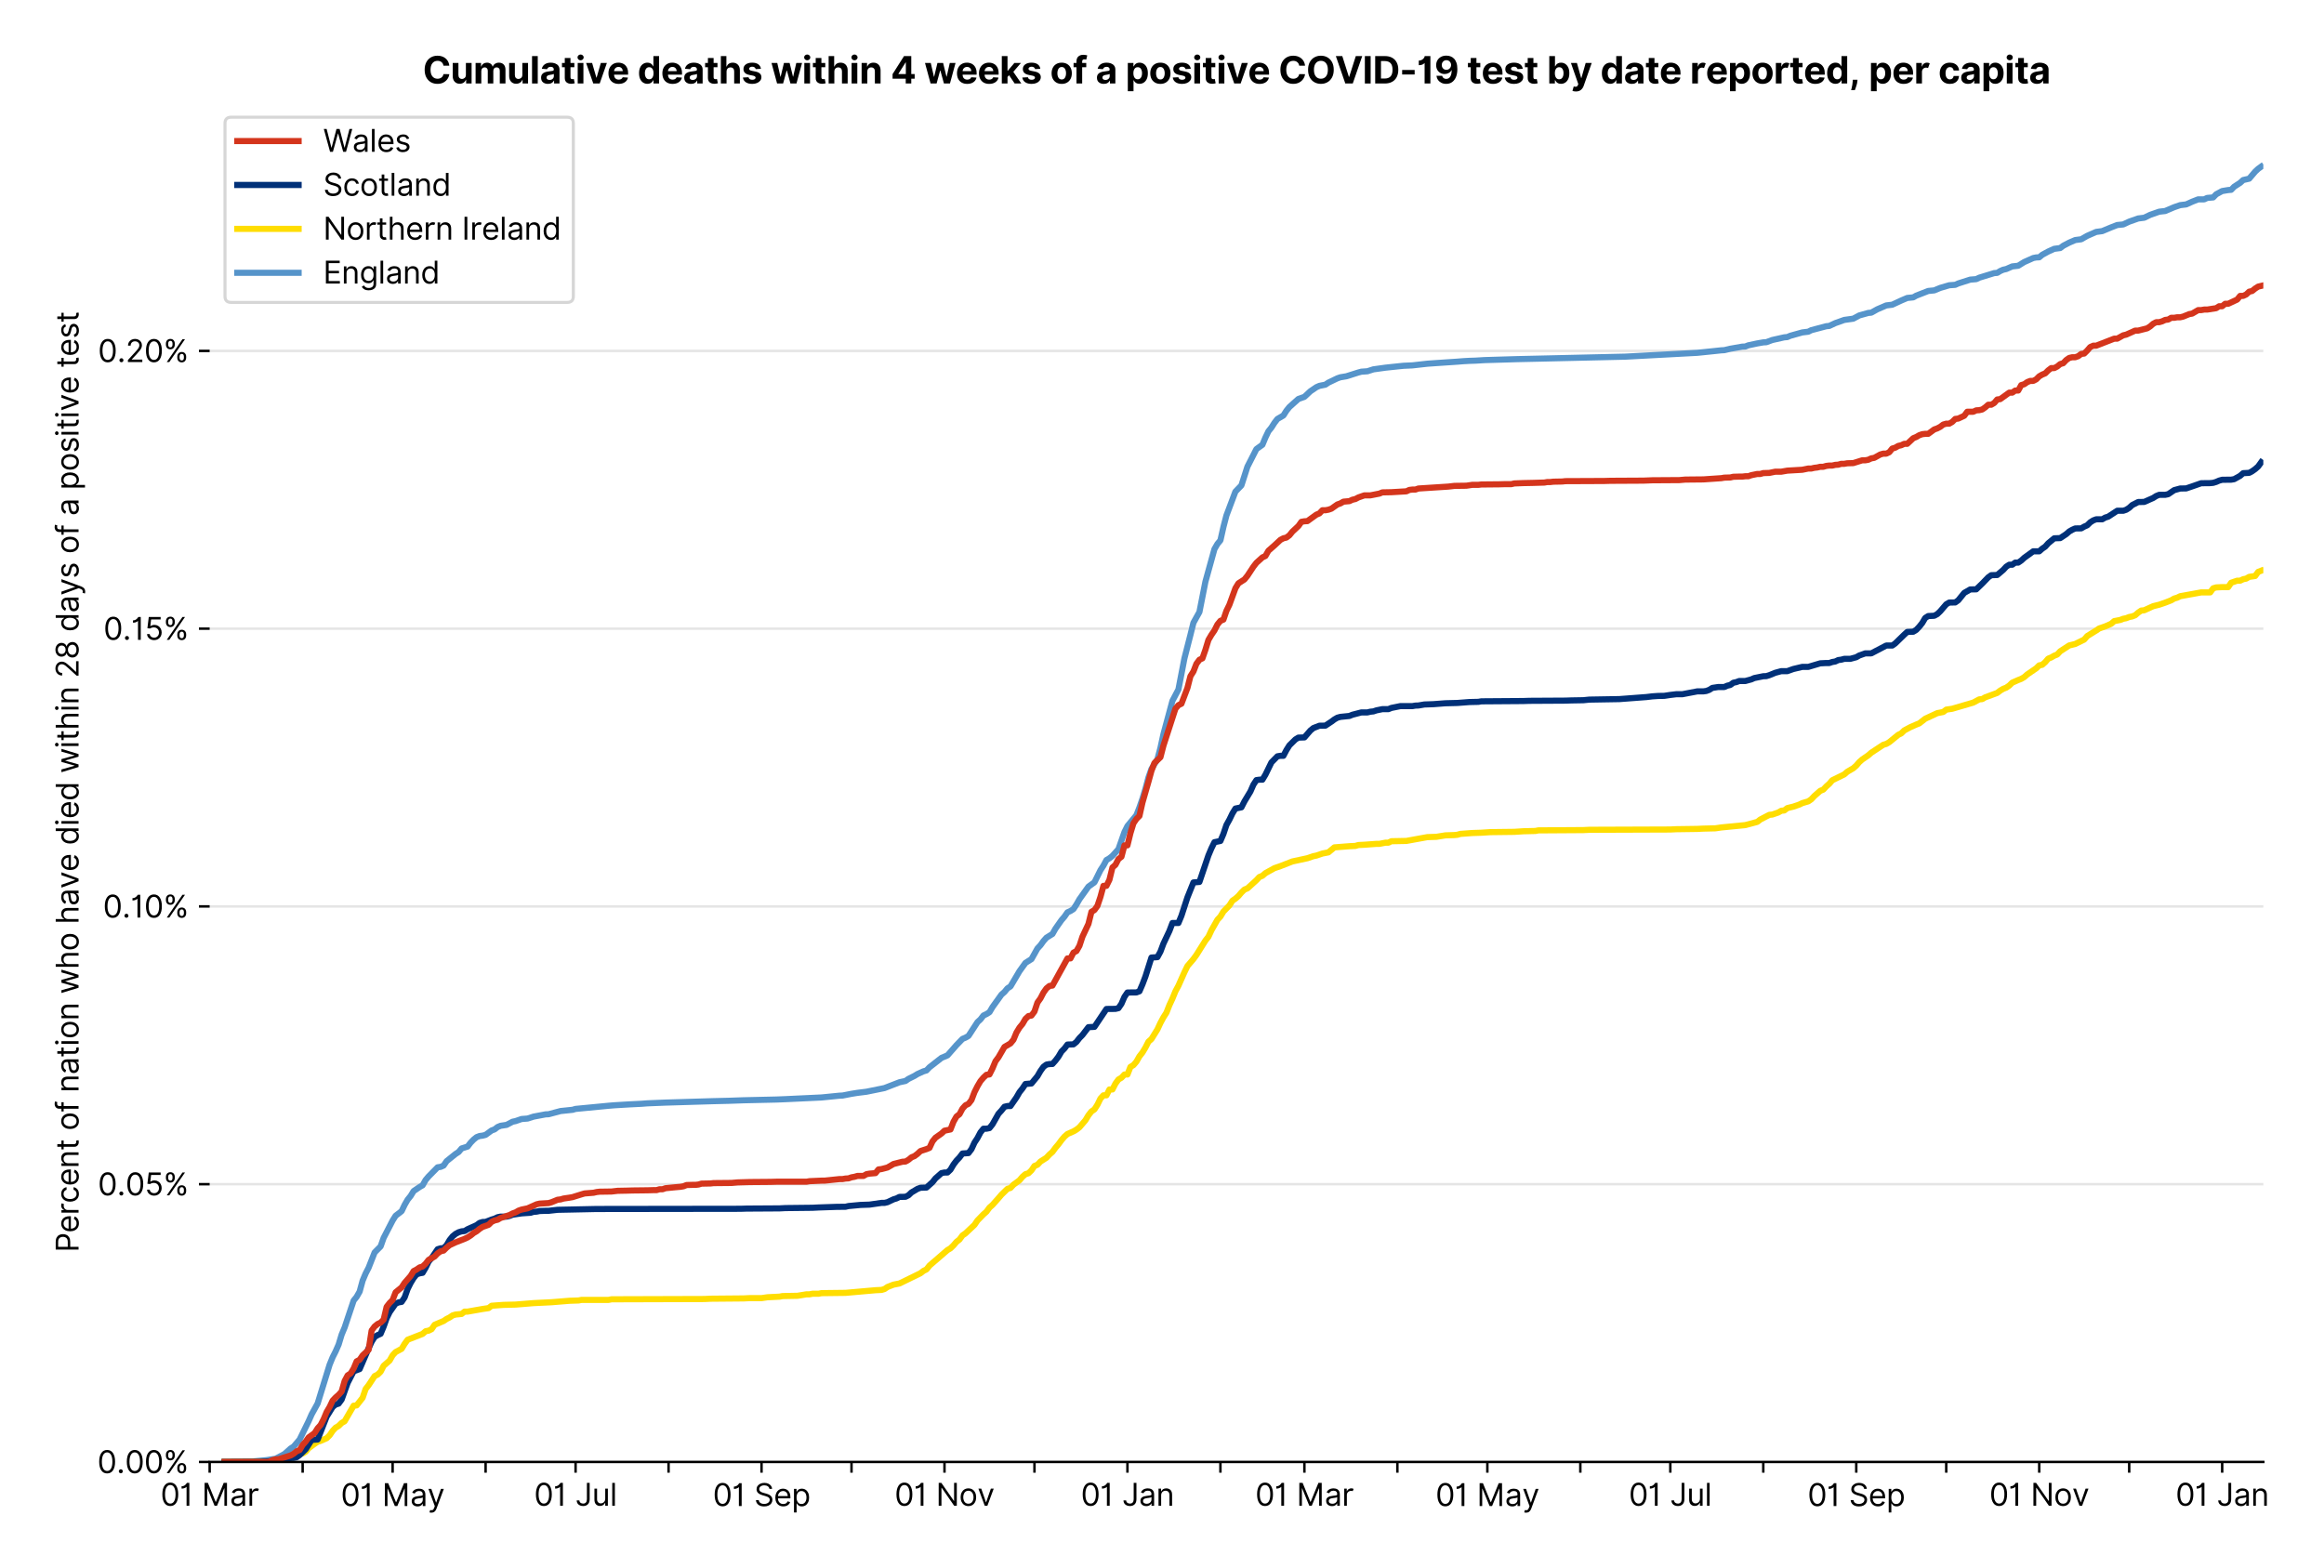 <?xml version="1.0" encoding="utf-8" standalone="no"?>
<!DOCTYPE svg PUBLIC "-//W3C//DTD SVG 1.1//EN"
  "http://www.w3.org/Graphics/SVG/1.1/DTD/svg11.dtd">
<svg xmlns:xlink="http://www.w3.org/1999/xlink" viewBox="0 0 757.744 511.234" xmlns="http://www.w3.org/2000/svg" version="1.1">
 <defs>
  <style type="text/css">*{stroke-linejoin: round; stroke-linecap: butt}</style>
 </defs>
 <g id="figure_1">
  <g id="patch_1">
   <path d="M 0 511.234 
L 757.744 511.234 
L 757.744 0 
L 0 0 
z
" style="fill: #ffffff"/>
  </g>
  <g id="axes_1">
   <g id="patch_2">
    <path d="M 68.362 476.745 
L 737.962 476.745 
L 737.962 33.225 
L 68.362 33.225 
z
" style="fill: #ffffff"/>
   </g>
   <g id="matplotlib.axis_1">
    <g id="xtick_1">
     <g id="line2d_1">
      <defs>
       <path id="m3d75ba4e58" d="M 0 0 
L 0 3.5 
" style="stroke: #000000; stroke-width: 0.8"/>
      </defs>
      <g>
       <use xlink:href="#m3d75ba4e58" x="68.362" y="476.745" style="stroke: #000000; stroke-width: 0.8"/>
      </g>
     </g>
     <g id="text_1">
      <!-- 01 Mar -->
      <g transform="translate(52.326 491.018)scale(0.1 -0.1)">
       <defs>
        <path id="Inter-Regular-30" d="M 2000 -64 
Q 1230 -64 806 561 
Q 382 1186 382 2327 
Q 382 3459 809 4088 
Q 1236 4718 2000 4718 
Q 2764 4718 3191 4088 
Q 3618 3459 3618 2327 
Q 3618 1186 3194 561 
Q 2771 -64 2000 -64 
z
M 2000 436 
Q 2509 436 2791 927 
Q 3073 1418 3073 2327 
Q 3073 3234 2789 3730 
Q 2505 4227 2000 4227 
Q 1496 4227 1211 3730 
Q 927 3234 927 2327 
Q 927 1418 1210 927 
Q 1493 436 2000 436 
z
" transform="scale(0.016)"/>
        <path id="Inter-Regular-31" d="M 1973 4655 
L 1973 0 
L 1409 0 
L 1409 3836 
L 1373 3836 
Q 1341 3773 1209 3692 
Q 1077 3611 868 3551 
Q 659 3491 391 3491 
L 391 3964 
Q 661 3964 859 4061 
Q 1057 4159 1190 4291 
Q 1323 4423 1392 4529 
Q 1461 4636 1473 4655 
L 1973 4655 
z
" transform="scale(0.016)"/>
        <path id="Inter-Regular-20" transform="scale(0.016)"/>
        <path id="Inter-Regular-4d" d="M 564 4655 
L 1236 4655 
L 2818 791 
L 2873 791 
L 4455 4655 
L 5127 4655 
L 5127 0 
L 4600 0 
L 4600 3536 
L 4555 3536 
L 3100 0 
L 2591 0 
L 1136 3536 
L 1091 3536 
L 1091 0 
L 564 0 
L 564 4655 
z
" transform="scale(0.016)"/>
        <path id="Inter-Regular-61" d="M 1518 -82 
Q 1186 -82 916 44 
Q 646 170 486 410 
Q 327 650 327 991 
Q 327 1291 445 1478 
Q 564 1666 761 1773 
Q 959 1880 1199 1933 
Q 1439 1986 1682 2018 
Q 2000 2059 2199 2080 
Q 2398 2102 2490 2154 
Q 2582 2207 2582 2336 
L 2582 2355 
Q 2582 2691 2399 2877 
Q 2216 3064 1846 3064 
Q 1461 3064 1243 2895 
Q 1025 2727 936 2536 
L 427 2718 
Q 564 3036 792 3214 
Q 1021 3393 1292 3464 
Q 1564 3536 1827 3536 
Q 1996 3536 2215 3496 
Q 2434 3457 2640 3334 
Q 2846 3211 2982 2963 
Q 3118 2716 3118 2300 
L 3118 0 
L 2582 0 
L 2582 473 
L 2555 473 
Q 2500 359 2373 229 
Q 2246 100 2034 9 
Q 1823 -82 1518 -82 
z
M 1600 400 
Q 1918 400 2137 525 
Q 2357 650 2469 847 
Q 2582 1045 2582 1264 
L 2582 1755 
Q 2548 1714 2433 1681 
Q 2318 1648 2169 1624 
Q 2021 1600 1881 1583 
Q 1741 1566 1655 1555 
Q 1446 1527 1265 1467 
Q 1084 1407 974 1287 
Q 864 1168 864 964 
Q 864 684 1072 542 
Q 1280 400 1600 400 
z
" transform="scale(0.016)"/>
        <path id="Inter-Regular-72" d="M 491 0 
L 491 3491 
L 1009 3491 
L 1009 2964 
L 1046 2964 
Q 1139 3223 1389 3384 
Q 1639 3545 1955 3545 
Q 2100 3545 2209 3511 
Q 2318 3477 2400 3418 
L 2218 2964 
Q 2161 2993 2085 3010 
Q 2009 3027 1909 3027 
Q 1527 3027 1277 2794 
Q 1027 2561 1027 2209 
L 1027 0 
L 491 0 
z
" transform="scale(0.016)"/>
       </defs>
       <use xlink:href="#Inter-Regular-30"/>
       <use xlink:href="#Inter-Regular-31" x="62.5"/>
       <use xlink:href="#Inter-Regular-20" x="106.676"/>
       <use xlink:href="#Inter-Regular-4d" x="134.801"/>
       <use xlink:href="#Inter-Regular-61" x="225.994"/>
       <use xlink:href="#Inter-Regular-72" x="282.386"/>
      </g>
     </g>
    </g>
    <g id="xtick_2">
     <g id="line2d_2">
      <g>
       <use xlink:href="#m3d75ba4e58" x="98.678" y="476.745" style="stroke: #000000; stroke-width: 0.8"/>
      </g>
     </g>
    </g>
    <g id="xtick_3">
     <g id="line2d_3">
      <g>
       <use xlink:href="#m3d75ba4e58" x="128.015" y="476.745" style="stroke: #000000; stroke-width: 0.8"/>
      </g>
     </g>
     <g id="text_2">
      <!-- 01 May -->
      <g transform="translate(111.112 491.117)scale(0.1 -0.1)">
       <defs>
        <path id="Inter-Regular-79" d="M 818 -1355 
Q 682 -1355 575 -1333 
Q 468 -1311 427 -1291 
L 564 -818 
Q 857 -893 1053 -814 
Q 1250 -736 1391 -345 
L 1509 -18 
L 218 3491 
L 800 3491 
L 1764 709 
L 1800 709 
L 2764 3491 
L 3346 3491 
L 1846 -564 
Q 1550 -1355 818 -1355 
z
" transform="scale(0.016)"/>
       </defs>
       <use xlink:href="#Inter-Regular-30"/>
       <use xlink:href="#Inter-Regular-31" x="62.5"/>
       <use xlink:href="#Inter-Regular-20" x="106.676"/>
       <use xlink:href="#Inter-Regular-4d" x="134.801"/>
       <use xlink:href="#Inter-Regular-61" x="225.994"/>
       <use xlink:href="#Inter-Regular-79" x="282.386"/>
      </g>
     </g>
    </g>
    <g id="xtick_4">
     <g id="line2d_4">
      <g>
       <use xlink:href="#m3d75ba4e58" x="158.331" y="476.745" style="stroke: #000000; stroke-width: 0.8"/>
      </g>
     </g>
    </g>
    <g id="xtick_5">
     <g id="line2d_5">
      <g>
       <use xlink:href="#m3d75ba4e58" x="187.668" y="476.745" style="stroke: #000000; stroke-width: 0.8"/>
      </g>
     </g>
     <g id="text_3">
      <!-- 01 Jul -->
      <g transform="translate(174.125 491.018)scale(0.1 -0.1)">
       <defs>
        <path id="Inter-Regular-4a" d="M 2346 4655 
L 2909 4655 
L 2909 1327 
Q 2909 657 2549 296 
Q 2189 -64 1582 -64 
Q 1200 -64 902 76 
Q 605 216 434 475 
Q 264 734 264 1091 
L 818 1091 
Q 818 795 1034 615 
Q 1250 436 1582 436 
Q 1948 436 2147 664 
Q 2346 893 2346 1327 
L 2346 4655 
z
" transform="scale(0.016)"/>
        <path id="Inter-Regular-75" d="M 2691 1427 
L 2691 3491 
L 3227 3491 
L 3227 0 
L 2691 0 
L 2691 591 
L 2655 591 
Q 2532 325 2273 140 
Q 2014 -45 1618 -45 
Q 1127 -45 809 280 
Q 491 605 491 1273 
L 491 3491 
L 1027 3491 
L 1027 1309 
Q 1027 927 1242 700 
Q 1457 473 1791 473 
Q 1991 473 2199 575 
Q 2407 677 2549 888 
Q 2691 1100 2691 1427 
z
" transform="scale(0.016)"/>
        <path id="Inter-Regular-6c" d="M 1027 4655 
L 1027 0 
L 491 0 
L 491 4655 
L 1027 4655 
z
" transform="scale(0.016)"/>
       </defs>
       <use xlink:href="#Inter-Regular-30"/>
       <use xlink:href="#Inter-Regular-31" x="62.5"/>
       <use xlink:href="#Inter-Regular-20" x="106.676"/>
       <use xlink:href="#Inter-Regular-4a" x="134.801"/>
       <use xlink:href="#Inter-Regular-75" x="189.063"/>
       <use xlink:href="#Inter-Regular-6c" x="247.159"/>
      </g>
     </g>
    </g>
    <g id="xtick_6">
     <g id="line2d_6">
      <g>
       <use xlink:href="#m3d75ba4e58" x="217.984" y="476.745" style="stroke: #000000; stroke-width: 0.8"/>
      </g>
     </g>
    </g>
    <g id="xtick_7">
     <g id="line2d_7">
      <g>
       <use xlink:href="#m3d75ba4e58" x="248.299" y="476.745" style="stroke: #000000; stroke-width: 0.8"/>
      </g>
     </g>
     <g id="text_4">
      <!-- 01 Sep -->
      <g transform="translate(232.412 491.117)scale(0.1 -0.1)">
       <defs>
        <path id="Inter-Regular-53" d="M 3109 3491 
Q 3068 3836 2777 4027 
Q 2486 4218 2064 4218 
Q 1600 4218 1318 3999 
Q 1036 3780 1036 3445 
Q 1036 3195 1189 3042 
Q 1343 2889 1553 2803 
Q 1764 2718 1936 2673 
L 2409 2545 
Q 2591 2498 2815 2414 
Q 3039 2330 3244 2185 
Q 3450 2041 3584 1816 
Q 3718 1591 3718 1264 
Q 3718 886 3521 581 
Q 3325 277 2949 97 
Q 2573 -82 2036 -82 
Q 1286 -82 845 272 
Q 405 627 364 1200 
L 946 1200 
Q 968 936 1124 764 
Q 1280 593 1519 510 
Q 1759 427 2036 427 
Q 2359 427 2616 533 
Q 2873 639 3023 828 
Q 3173 1018 3173 1273 
Q 3173 1505 3043 1650 
Q 2914 1795 2702 1886 
Q 2491 1977 2246 2045 
L 1673 2209 
Q 1127 2366 809 2657 
Q 491 2948 491 3418 
Q 491 3809 703 4101 
Q 916 4393 1276 4555 
Q 1636 4718 2082 4718 
Q 2532 4718 2882 4558 
Q 3232 4398 3437 4120 
Q 3643 3843 3655 3491 
L 3109 3491 
z
" transform="scale(0.016)"/>
        <path id="Inter-Regular-65" d="M 1955 -73 
Q 1450 -73 1085 151 
Q 721 375 524 778 
Q 327 1182 327 1718 
Q 327 2255 524 2665 
Q 721 3075 1074 3305 
Q 1427 3536 1900 3536 
Q 2173 3536 2439 3445 
Q 2705 3355 2923 3151 
Q 3141 2948 3270 2614 
Q 3400 2280 3400 1791 
L 3400 1564 
L 866 1564 
Q 884 1005 1183 707 
Q 1482 409 1955 409 
Q 2271 409 2498 545 
Q 2725 682 2827 955 
L 3346 809 
Q 3223 414 2854 170 
Q 2486 -73 1955 -73 
z
M 866 2027 
L 2855 2027 
Q 2855 2470 2595 2762 
Q 2336 3055 1900 3055 
Q 1593 3055 1368 2911 
Q 1143 2768 1013 2533 
Q 884 2298 866 2027 
z
" transform="scale(0.016)"/>
        <path id="Inter-Regular-70" d="M 491 -1309 
L 491 3491 
L 1009 3491 
L 1009 2936 
L 1073 2936 
Q 1132 3027 1237 3169 
Q 1343 3311 1542 3423 
Q 1741 3536 2082 3536 
Q 2523 3536 2859 3315 
Q 3196 3095 3384 2690 
Q 3573 2286 3573 1736 
Q 3573 1182 3384 776 
Q 3196 370 2861 148 
Q 2527 -73 2091 -73 
Q 1755 -73 1552 39 
Q 1350 152 1241 296 
Q 1132 441 1073 536 
L 1027 536 
L 1027 -1309 
L 491 -1309 
z
M 1018 1745 
Q 1018 1152 1276 780 
Q 1534 409 2018 409 
Q 2355 409 2581 587 
Q 2807 766 2921 1069 
Q 3036 1373 3036 1745 
Q 3036 2114 2923 2410 
Q 2811 2707 2585 2881 
Q 2359 3055 2018 3055 
Q 1527 3055 1272 2693 
Q 1018 2332 1018 1745 
z
" transform="scale(0.016)"/>
       </defs>
       <use xlink:href="#Inter-Regular-30"/>
       <use xlink:href="#Inter-Regular-31" x="62.5"/>
       <use xlink:href="#Inter-Regular-20" x="106.676"/>
       <use xlink:href="#Inter-Regular-53" x="134.801"/>
       <use xlink:href="#Inter-Regular-65" x="198.58"/>
       <use xlink:href="#Inter-Regular-70" x="256.818"/>
      </g>
     </g>
    </g>
    <g id="xtick_8">
     <g id="line2d_8">
      <g>
       <use xlink:href="#m3d75ba4e58" x="277.637" y="476.745" style="stroke: #000000; stroke-width: 0.8"/>
      </g>
     </g>
    </g>
    <g id="xtick_9">
     <g id="line2d_9">
      <g>
       <use xlink:href="#m3d75ba4e58" x="307.952" y="476.745" style="stroke: #000000; stroke-width: 0.8"/>
      </g>
     </g>
     <g id="text_5">
      <!-- 01 Nov -->
      <g transform="translate(291.681 491.018)scale(0.1 -0.1)">
       <defs>
        <path id="Inter-Regular-4e" d="M 4255 4655 
L 4255 0 
L 3709 0 
L 1173 3655 
L 1127 3655 
L 1127 0 
L 564 0 
L 564 4655 
L 1109 4655 
L 3655 991 
L 3700 991 
L 3700 4655 
L 4255 4655 
z
" transform="scale(0.016)"/>
        <path id="Inter-Regular-6f" d="M 1909 -73 
Q 1436 -73 1080 152 
Q 725 377 526 781 
Q 327 1186 327 1727 
Q 327 2273 526 2679 
Q 725 3086 1080 3311 
Q 1436 3536 1909 3536 
Q 2382 3536 2737 3311 
Q 3093 3086 3292 2679 
Q 3491 2273 3491 1727 
Q 3491 1186 3292 781 
Q 3093 377 2737 152 
Q 2382 -73 1909 -73 
z
M 1909 409 
Q 2268 409 2500 593 
Q 2732 777 2843 1077 
Q 2955 1377 2955 1727 
Q 2955 2077 2843 2379 
Q 2732 2682 2500 2868 
Q 2268 3055 1909 3055 
Q 1550 3055 1318 2868 
Q 1086 2682 975 2379 
Q 864 2077 864 1727 
Q 864 1377 975 1077 
Q 1086 777 1318 593 
Q 1550 409 1909 409 
z
" transform="scale(0.016)"/>
        <path id="Inter-Regular-76" d="M 3346 3491 
L 2055 0 
L 1509 0 
L 218 3491 
L 800 3491 
L 1764 709 
L 1800 709 
L 2764 3491 
L 3346 3491 
z
" transform="scale(0.016)"/>
       </defs>
       <use xlink:href="#Inter-Regular-30"/>
       <use xlink:href="#Inter-Regular-31" x="62.5"/>
       <use xlink:href="#Inter-Regular-20" x="106.676"/>
       <use xlink:href="#Inter-Regular-4e" x="134.801"/>
       <use xlink:href="#Inter-Regular-6f" x="210.085"/>
       <use xlink:href="#Inter-Regular-76" x="269.744"/>
      </g>
     </g>
    </g>
    <g id="xtick_10">
     <g id="line2d_10">
      <g>
       <use xlink:href="#m3d75ba4e58" x="337.29" y="476.745" style="stroke: #000000; stroke-width: 0.8"/>
      </g>
     </g>
    </g>
    <g id="xtick_11">
     <g id="line2d_11">
      <g>
       <use xlink:href="#m3d75ba4e58" x="367.605" y="476.745" style="stroke: #000000; stroke-width: 0.8"/>
      </g>
     </g>
     <g id="text_6">
      <!-- 01 Jan -->
      <g transform="translate(352.406 491.018)scale(0.1 -0.1)">
       <defs>
        <path id="Inter-Regular-6e" d="M 1027 2100 
L 1027 0 
L 491 0 
L 491 3491 
L 1009 3491 
L 1009 2945 
L 1055 2945 
Q 1177 3211 1427 3373 
Q 1677 3536 2073 3536 
Q 2602 3536 2928 3211 
Q 3255 2886 3255 2218 
L 3255 0 
L 2718 0 
L 2718 2182 
Q 2718 2593 2504 2824 
Q 2291 3055 1918 3055 
Q 1534 3055 1280 2806 
Q 1027 2557 1027 2100 
z
" transform="scale(0.016)"/>
       </defs>
       <use xlink:href="#Inter-Regular-30"/>
       <use xlink:href="#Inter-Regular-31" x="62.5"/>
       <use xlink:href="#Inter-Regular-20" x="106.676"/>
       <use xlink:href="#Inter-Regular-4a" x="134.801"/>
       <use xlink:href="#Inter-Regular-61" x="189.063"/>
       <use xlink:href="#Inter-Regular-6e" x="245.455"/>
      </g>
     </g>
    </g>
    <g id="xtick_12">
     <g id="line2d_12">
      <g>
       <use xlink:href="#m3d75ba4e58" x="397.92" y="476.745" style="stroke: #000000; stroke-width: 0.8"/>
      </g>
     </g>
    </g>
    <g id="xtick_13">
     <g id="line2d_13">
      <g>
       <use xlink:href="#m3d75ba4e58" x="425.302" y="476.745" style="stroke: #000000; stroke-width: 0.8"/>
      </g>
     </g>
     <g id="text_7">
      <!-- 01 Mar -->
      <g transform="translate(409.265 491.018)scale(0.1 -0.1)">
       <use xlink:href="#Inter-Regular-30"/>
       <use xlink:href="#Inter-Regular-31" x="62.5"/>
       <use xlink:href="#Inter-Regular-20" x="106.676"/>
       <use xlink:href="#Inter-Regular-4d" x="134.801"/>
       <use xlink:href="#Inter-Regular-61" x="225.994"/>
       <use xlink:href="#Inter-Regular-72" x="282.386"/>
      </g>
     </g>
    </g>
    <g id="xtick_14">
     <g id="line2d_14">
      <g>
       <use xlink:href="#m3d75ba4e58" x="455.618" y="476.745" style="stroke: #000000; stroke-width: 0.8"/>
      </g>
     </g>
    </g>
    <g id="xtick_15">
     <g id="line2d_15">
      <g>
       <use xlink:href="#m3d75ba4e58" x="484.955" y="476.745" style="stroke: #000000; stroke-width: 0.8"/>
      </g>
     </g>
     <g id="text_8">
      <!-- 01 May -->
      <g transform="translate(468.052 491.117)scale(0.1 -0.1)">
       <use xlink:href="#Inter-Regular-30"/>
       <use xlink:href="#Inter-Regular-31" x="62.5"/>
       <use xlink:href="#Inter-Regular-20" x="106.676"/>
       <use xlink:href="#Inter-Regular-4d" x="134.801"/>
       <use xlink:href="#Inter-Regular-61" x="225.994"/>
       <use xlink:href="#Inter-Regular-79" x="282.386"/>
      </g>
     </g>
    </g>
    <g id="xtick_16">
     <g id="line2d_16">
      <g>
       <use xlink:href="#m3d75ba4e58" x="515.27" y="476.745" style="stroke: #000000; stroke-width: 0.8"/>
      </g>
     </g>
    </g>
    <g id="xtick_17">
     <g id="line2d_17">
      <g>
       <use xlink:href="#m3d75ba4e58" x="544.608" y="476.745" style="stroke: #000000; stroke-width: 0.8"/>
      </g>
     </g>
     <g id="text_9">
      <!-- 01 Jul -->
      <g transform="translate(531.064 491.018)scale(0.1 -0.1)">
       <use xlink:href="#Inter-Regular-30"/>
       <use xlink:href="#Inter-Regular-31" x="62.5"/>
       <use xlink:href="#Inter-Regular-20" x="106.676"/>
       <use xlink:href="#Inter-Regular-4a" x="134.801"/>
       <use xlink:href="#Inter-Regular-75" x="189.063"/>
       <use xlink:href="#Inter-Regular-6c" x="247.159"/>
      </g>
     </g>
    </g>
    <g id="xtick_18">
     <g id="line2d_18">
      <g>
       <use xlink:href="#m3d75ba4e58" x="574.923" y="476.745" style="stroke: #000000; stroke-width: 0.8"/>
      </g>
     </g>
    </g>
    <g id="xtick_19">
     <g id="line2d_19">
      <g>
       <use xlink:href="#m3d75ba4e58" x="605.239" y="476.745" style="stroke: #000000; stroke-width: 0.8"/>
      </g>
     </g>
     <g id="text_10">
      <!-- 01 Sep -->
      <g transform="translate(589.351 491.117)scale(0.1 -0.1)">
       <use xlink:href="#Inter-Regular-30"/>
       <use xlink:href="#Inter-Regular-31" x="62.5"/>
       <use xlink:href="#Inter-Regular-20" x="106.676"/>
       <use xlink:href="#Inter-Regular-53" x="134.801"/>
       <use xlink:href="#Inter-Regular-65" x="198.58"/>
       <use xlink:href="#Inter-Regular-70" x="256.818"/>
      </g>
     </g>
    </g>
    <g id="xtick_20">
     <g id="line2d_20">
      <g>
       <use xlink:href="#m3d75ba4e58" x="634.576" y="476.745" style="stroke: #000000; stroke-width: 0.8"/>
      </g>
     </g>
    </g>
    <g id="xtick_21">
     <g id="line2d_21">
      <g>
       <use xlink:href="#m3d75ba4e58" x="664.892" y="476.745" style="stroke: #000000; stroke-width: 0.8"/>
      </g>
     </g>
     <g id="text_11">
      <!-- 01 Nov -->
      <g transform="translate(648.621 491.018)scale(0.1 -0.1)">
       <use xlink:href="#Inter-Regular-30"/>
       <use xlink:href="#Inter-Regular-31" x="62.5"/>
       <use xlink:href="#Inter-Regular-20" x="106.676"/>
       <use xlink:href="#Inter-Regular-4e" x="134.801"/>
       <use xlink:href="#Inter-Regular-6f" x="210.085"/>
       <use xlink:href="#Inter-Regular-76" x="269.744"/>
      </g>
     </g>
    </g>
    <g id="xtick_22">
     <g id="line2d_22">
      <g>
       <use xlink:href="#m3d75ba4e58" x="694.229" y="476.745" style="stroke: #000000; stroke-width: 0.8"/>
      </g>
     </g>
    </g>
    <g id="xtick_23">
     <g id="line2d_23">
      <g>
       <use xlink:href="#m3d75ba4e58" x="724.545" y="476.745" style="stroke: #000000; stroke-width: 0.8"/>
      </g>
     </g>
     <g id="text_12">
      <!-- 01 Jan -->
      <g transform="translate(709.345 491.018)scale(0.1 -0.1)">
       <use xlink:href="#Inter-Regular-30"/>
       <use xlink:href="#Inter-Regular-31" x="62.5"/>
       <use xlink:href="#Inter-Regular-20" x="106.676"/>
       <use xlink:href="#Inter-Regular-4a" x="134.801"/>
       <use xlink:href="#Inter-Regular-61" x="189.063"/>
       <use xlink:href="#Inter-Regular-6e" x="245.455"/>
      </g>
     </g>
    </g>
   </g>
   <g id="matplotlib.axis_2">
    <g id="ytick_1">
     <g id="line2d_24">
      <path d="M 68.362 476.745 
L 737.962 476.745 
" clip-path="url(#p96c702e130)" style="fill: none; stroke: #e5e5e5; stroke-width: 0.8; stroke-linecap: square"/>
     </g>
     <g id="line2d_25">
      <defs>
       <path id="m41f5263468" d="M 0 0 
L -3.5 0 
" style="stroke: #000000; stroke-width: 0.8"/>
      </defs>
      <g>
       <use xlink:href="#m41f5263468" x="68.362" y="476.745" style="stroke: #000000; stroke-width: 0.8"/>
      </g>
     </g>
     <g id="text_13">
      <!-- 0.00% -->
      <g transform="translate(31.731 480.382)scale(0.1 -0.1)">
       <defs>
        <path id="Inter-Regular-2e" d="M 882 -36 
Q 714 -36 593 84 
Q 473 205 473 373 
Q 473 541 593 661 
Q 714 782 882 782 
Q 1050 782 1170 661 
Q 1291 541 1291 373 
Q 1291 205 1170 84 
Q 1050 -36 882 -36 
z
" transform="scale(0.016)"/>
        <path id="Inter-Regular-25" d="M 2855 873 
L 2855 1118 
Q 2855 1373 2960 1585 
Q 3066 1798 3269 1926 
Q 3473 2055 3764 2055 
Q 4059 2055 4259 1926 
Q 4459 1798 4561 1585 
Q 4664 1373 4664 1118 
L 4664 873 
Q 4664 618 4560 405 
Q 4457 193 4256 64 
Q 4055 -64 3764 -64 
Q 3468 -64 3266 64 
Q 3064 193 2959 405 
Q 2855 618 2855 873 
z
M 536 3536 
L 536 3782 
Q 536 4036 642 4248 
Q 748 4461 951 4589 
Q 1155 4718 1446 4718 
Q 1741 4718 1941 4589 
Q 2141 4461 2243 4248 
Q 2346 4036 2346 3782 
L 2346 3536 
Q 2346 3282 2242 3069 
Q 2139 2857 1937 2728 
Q 1736 2600 1446 2600 
Q 1150 2600 948 2728 
Q 746 2857 641 3069 
Q 536 3282 536 3536 
z
M 709 0 
L 3909 4655 
L 4427 4655 
L 1227 0 
L 709 0 
z
M 3318 1118 
L 3318 873 
Q 3318 661 3418 494 
Q 3518 327 3764 327 
Q 4002 327 4101 494 
Q 4200 661 4200 873 
L 4200 1118 
Q 4200 1330 4104 1497 
Q 4009 1664 3764 1664 
Q 3525 1664 3421 1497 
Q 3318 1330 3318 1118 
z
M 1000 3782 
L 1000 3536 
Q 1000 3325 1100 3158 
Q 1200 2991 1446 2991 
Q 1684 2991 1783 3158 
Q 1882 3325 1882 3536 
L 1882 3782 
Q 1882 3993 1786 4160 
Q 1691 4327 1446 4327 
Q 1207 4327 1103 4160 
Q 1000 3993 1000 3782 
z
" transform="scale(0.016)"/>
       </defs>
       <use xlink:href="#Inter-Regular-30"/>
       <use xlink:href="#Inter-Regular-2e" x="62.5"/>
       <use xlink:href="#Inter-Regular-30" x="90.057"/>
       <use xlink:href="#Inter-Regular-30" x="152.557"/>
       <use xlink:href="#Inter-Regular-25" x="215.057"/>
      </g>
     </g>
    </g>
    <g id="ytick_2">
     <g id="line2d_26">
      <path d="M 68.362 386.166 
L 737.962 386.166 
" clip-path="url(#p96c702e130)" style="fill: none; stroke: #e5e5e5; stroke-width: 0.8; stroke-linecap: square"/>
     </g>
     <g id="line2d_27">
      <g>
       <use xlink:href="#m41f5263468" x="68.362" y="386.166" style="stroke: #000000; stroke-width: 0.8"/>
      </g>
     </g>
     <g id="text_14">
      <!-- 0.05% -->
      <g transform="translate(31.902 389.803)scale(0.1 -0.1)">
       <defs>
        <path id="Inter-Regular-35" d="M 1936 -64 
Q 1536 -64 1216 95 
Q 896 255 702 532 
Q 509 809 491 1164 
L 1036 1164 
Q 1068 848 1324 642 
Q 1580 436 1936 436 
Q 2223 436 2447 570 
Q 2671 705 2799 940 
Q 2927 1175 2927 1473 
Q 2927 1777 2794 2017 
Q 2661 2257 2429 2395 
Q 2198 2534 1900 2536 
Q 1686 2539 1461 2472 
Q 1236 2405 1091 2300 
L 564 2364 
L 846 4655 
L 3264 4655 
L 3264 4155 
L 1318 4155 
L 1155 2782 
L 1182 2782 
Q 1325 2895 1541 2970 
Q 1757 3045 1991 3045 
Q 2418 3045 2753 2842 
Q 3089 2639 3281 2286 
Q 3473 1934 3473 1482 
Q 3473 1036 3274 687 
Q 3075 339 2727 137 
Q 2380 -64 1936 -64 
z
" transform="scale(0.016)"/>
       </defs>
       <use xlink:href="#Inter-Regular-30"/>
       <use xlink:href="#Inter-Regular-2e" x="62.5"/>
       <use xlink:href="#Inter-Regular-30" x="90.057"/>
       <use xlink:href="#Inter-Regular-35" x="152.557"/>
       <use xlink:href="#Inter-Regular-25" x="213.352"/>
      </g>
     </g>
    </g>
    <g id="ytick_3">
     <g id="line2d_28">
      <path d="M 68.362 295.587 
L 737.962 295.587 
" clip-path="url(#p96c702e130)" style="fill: none; stroke: #e5e5e5; stroke-width: 0.8; stroke-linecap: square"/>
     </g>
     <g id="line2d_29">
      <g>
       <use xlink:href="#m41f5263468" x="68.362" y="295.587" style="stroke: #000000; stroke-width: 0.8"/>
      </g>
     </g>
     <g id="text_15">
      <!-- 0.10% -->
      <g transform="translate(33.564 299.224)scale(0.1 -0.1)">
       <use xlink:href="#Inter-Regular-30"/>
       <use xlink:href="#Inter-Regular-2e" x="62.5"/>
       <use xlink:href="#Inter-Regular-31" x="90.057"/>
       <use xlink:href="#Inter-Regular-30" x="134.233"/>
       <use xlink:href="#Inter-Regular-25" x="196.733"/>
      </g>
     </g>
    </g>
    <g id="ytick_4">
     <g id="line2d_30">
      <path d="M 68.362 205.008 
L 737.962 205.008 
" clip-path="url(#p96c702e130)" style="fill: none; stroke: #e5e5e5; stroke-width: 0.8; stroke-linecap: square"/>
     </g>
     <g id="line2d_31">
      <g>
       <use xlink:href="#m41f5263468" x="68.362" y="205.008" style="stroke: #000000; stroke-width: 0.8"/>
      </g>
     </g>
     <g id="text_16">
      <!-- 0.15% -->
      <g transform="translate(33.734 208.645)scale(0.1 -0.1)">
       <use xlink:href="#Inter-Regular-30"/>
       <use xlink:href="#Inter-Regular-2e" x="62.5"/>
       <use xlink:href="#Inter-Regular-31" x="90.057"/>
       <use xlink:href="#Inter-Regular-35" x="134.233"/>
       <use xlink:href="#Inter-Regular-25" x="195.028"/>
      </g>
     </g>
    </g>
    <g id="ytick_5">
     <g id="line2d_32">
      <path d="M 68.362 114.429 
L 737.962 114.429 
" clip-path="url(#p96c702e130)" style="fill: none; stroke: #e5e5e5; stroke-width: 0.8; stroke-linecap: square"/>
     </g>
     <g id="line2d_33">
      <g>
       <use xlink:href="#m41f5263468" x="68.362" y="114.429" style="stroke: #000000; stroke-width: 0.8"/>
      </g>
     </g>
     <g id="text_17">
      <!-- 0.20% -->
      <g transform="translate(31.93 118.066)scale(0.1 -0.1)">
       <defs>
        <path id="Inter-Regular-32" d="M 482 0 
L 482 409 
L 2018 2091 
Q 2289 2386 2464 2605 
Q 2639 2825 2724 3019 
Q 2809 3214 2809 3427 
Q 2809 3795 2553 4011 
Q 2298 4227 1918 4227 
Q 1514 4227 1275 3985 
Q 1036 3743 1036 3345 
L 500 3345 
Q 500 3755 688 4064 
Q 877 4373 1203 4545 
Q 1530 4718 1936 4718 
Q 2346 4718 2661 4545 
Q 2977 4373 3156 4079 
Q 3336 3786 3336 3427 
Q 3336 3170 3244 2926 
Q 3152 2682 2926 2383 
Q 2700 2084 2300 1655 
L 1255 536 
L 1255 500 
L 3418 500 
L 3418 0 
L 482 0 
z
" transform="scale(0.016)"/>
       </defs>
       <use xlink:href="#Inter-Regular-30"/>
       <use xlink:href="#Inter-Regular-2e" x="62.5"/>
       <use xlink:href="#Inter-Regular-32" x="90.057"/>
       <use xlink:href="#Inter-Regular-30" x="150.568"/>
       <use xlink:href="#Inter-Regular-25" x="213.068"/>
      </g>
     </g>
    </g>
    <g id="text_18">
     <!-- Percent of nation who have died within 28 days of a positive test -->
     <g transform="translate(25.614 408.396)rotate(-90)scale(0.1 -0.1)">
      <defs>
       <path id="Inter-Regular-50" d="M 564 0 
L 564 4655 
L 2136 4655 
Q 2684 4655 3033 4458 
Q 3382 4261 3550 3927 
Q 3718 3593 3718 3182 
Q 3718 2770 3551 2434 
Q 3384 2098 3036 1899 
Q 2689 1700 2146 1700 
L 1127 1700 
L 1127 0 
L 564 0 
z
M 1127 2200 
L 2127 2200 
Q 2689 2200 2926 2482 
Q 3164 2764 3164 3182 
Q 3164 3602 2925 3878 
Q 2686 4155 2118 4155 
L 1127 4155 
L 1127 2200 
z
" transform="scale(0.016)"/>
       <path id="Inter-Regular-63" d="M 1909 -73 
Q 1418 -73 1063 159 
Q 709 391 518 798 
Q 327 1205 327 1727 
Q 327 2259 524 2667 
Q 721 3075 1074 3305 
Q 1427 3536 1900 3536 
Q 2268 3536 2563 3400 
Q 2859 3264 3047 3018 
Q 3236 2773 3282 2445 
L 2746 2445 
Q 2684 2684 2474 2869 
Q 2264 3055 1909 3055 
Q 1439 3055 1151 2697 
Q 864 2339 864 1745 
Q 864 1139 1148 774 
Q 1432 409 1909 409 
Q 2223 409 2447 570 
Q 2671 732 2746 1018 
L 3282 1018 
Q 3236 709 3058 462 
Q 2880 216 2588 71 
Q 2296 -73 1909 -73 
z
" transform="scale(0.016)"/>
       <path id="Inter-Regular-74" d="M 2009 3491 
L 2009 3036 
L 1264 3036 
L 1264 1000 
Q 1264 773 1331 660 
Q 1398 548 1503 510 
Q 1609 473 1727 473 
Q 1816 473 1873 483 
Q 1930 493 1964 500 
L 2073 18 
Q 2018 -2 1920 -23 
Q 1823 -45 1673 -45 
Q 1446 -45 1228 52 
Q 1011 150 869 350 
Q 727 550 727 855 
L 727 3036 
L 200 3036 
L 200 3491 
L 727 3491 
L 727 4327 
L 1264 4327 
L 1264 3491 
L 2009 3491 
z
" transform="scale(0.016)"/>
       <path id="Inter-Regular-66" d="M 2046 3491 
L 2046 3036 
L 1264 3036 
L 1264 0 
L 727 0 
L 727 3036 
L 164 3036 
L 164 3491 
L 727 3491 
L 727 3973 
Q 727 4273 868 4473 
Q 1009 4673 1234 4773 
Q 1459 4873 1709 4873 
Q 1907 4873 2032 4841 
Q 2157 4809 2218 4782 
L 2064 4318 
Q 2023 4332 1951 4352 
Q 1880 4373 1764 4373 
Q 1498 4373 1381 4239 
Q 1264 4105 1264 3845 
L 1264 3491 
L 2046 3491 
z
" transform="scale(0.016)"/>
       <path id="Inter-Regular-69" d="M 491 0 
L 491 3491 
L 1027 3491 
L 1027 0 
L 491 0 
z
M 764 4073 
Q 607 4073 494 4179 
Q 382 4286 382 4436 
Q 382 4586 494 4693 
Q 607 4800 764 4800 
Q 921 4800 1033 4693 
Q 1146 4586 1146 4436 
Q 1146 4286 1033 4179 
Q 921 4073 764 4073 
z
" transform="scale(0.016)"/>
       <path id="Inter-Regular-77" d="M 1282 0 
L 218 3491 
L 782 3491 
L 1536 818 
L 1573 818 
L 2318 3491 
L 2891 3491 
L 3627 827 
L 3664 827 
L 4418 3491 
L 4982 3491 
L 3918 0 
L 3391 0 
L 2627 2682 
L 2573 2682 
L 1809 0 
L 1282 0 
z
" transform="scale(0.016)"/>
       <path id="Inter-Regular-68" d="M 1027 2100 
L 1027 0 
L 491 0 
L 491 4655 
L 1027 4655 
L 1027 2945 
L 1073 2945 
Q 1196 3216 1442 3376 
Q 1689 3536 2100 3536 
Q 2636 3536 2963 3213 
Q 3291 2891 3291 2218 
L 3291 0 
L 2755 0 
L 2755 2182 
Q 2755 2598 2540 2826 
Q 2325 3055 1946 3055 
Q 1548 3055 1287 2806 
Q 1027 2557 1027 2100 
z
" transform="scale(0.016)"/>
       <path id="Inter-Regular-64" d="M 1809 -73 
Q 1373 -73 1039 148 
Q 705 370 516 776 
Q 327 1182 327 1736 
Q 327 2286 516 2690 
Q 705 3095 1041 3315 
Q 1377 3536 1818 3536 
Q 2159 3536 2358 3423 
Q 2557 3311 2662 3169 
Q 2768 3027 2827 2936 
L 2873 2936 
L 2873 4655 
L 3409 4655 
L 3409 0 
L 2891 0 
L 2891 536 
L 2827 536 
Q 2768 441 2659 296 
Q 2550 152 2348 39 
Q 2146 -73 1809 -73 
z
M 1882 409 
Q 2366 409 2624 780 
Q 2882 1152 2882 1745 
Q 2882 2332 2627 2693 
Q 2373 3055 1882 3055 
Q 1541 3055 1315 2881 
Q 1089 2707 976 2410 
Q 864 2114 864 1745 
Q 864 1373 978 1069 
Q 1093 766 1319 587 
Q 1546 409 1882 409 
z
" transform="scale(0.016)"/>
       <path id="Inter-Regular-38" d="M 1973 -64 
Q 1505 -64 1147 103 
Q 789 270 589 564 
Q 389 859 391 1236 
Q 389 1532 507 1783 
Q 625 2034 830 2203 
Q 1036 2373 1291 2418 
L 1291 2445 
Q 957 2532 759 2821 
Q 561 3111 564 3482 
Q 561 3836 743 4115 
Q 925 4395 1244 4556 
Q 1564 4718 1973 4718 
Q 2377 4718 2695 4556 
Q 3014 4395 3197 4115 
Q 3380 3836 3382 3482 
Q 3380 3111 3181 2821 
Q 2982 2532 2655 2445 
L 2655 2418 
Q 2907 2373 3109 2203 
Q 3311 2034 3431 1783 
Q 3552 1532 3555 1236 
Q 3552 859 3351 564 
Q 3150 270 2794 103 
Q 2439 -64 1973 -64 
z
M 1973 436 
Q 2446 436 2722 662 
Q 2998 889 3000 1264 
Q 2998 1527 2864 1729 
Q 2730 1932 2499 2048 
Q 2268 2164 1973 2164 
Q 1675 2164 1442 2048 
Q 1209 1932 1076 1729 
Q 943 1527 946 1264 
Q 943 889 1218 662 
Q 1493 436 1973 436 
z
M 1973 2645 
Q 2348 2645 2591 2864 
Q 2834 3084 2836 3445 
Q 2834 3800 2596 4013 
Q 2359 4227 1973 4227 
Q 1582 4227 1344 4013 
Q 1107 3800 1109 3445 
Q 1107 3084 1349 2864 
Q 1591 2645 1973 2645 
z
" transform="scale(0.016)"/>
       <path id="Inter-Regular-73" d="M 2964 2709 
L 2482 2573 
Q 2411 2755 2245 2914 
Q 2080 3073 1727 3073 
Q 1407 3073 1194 2926 
Q 982 2780 982 2555 
Q 982 2355 1127 2239 
Q 1273 2123 1582 2045 
L 2100 1918 
Q 3027 1691 3027 973 
Q 3027 673 2855 436 
Q 2684 200 2377 63 
Q 2071 -73 1664 -73 
Q 1130 -73 780 159 
Q 430 391 336 836 
L 846 964 
Q 989 400 1655 400 
Q 2030 400 2251 560 
Q 2473 720 2473 945 
Q 2473 1316 1955 1436 
L 1373 1573 
Q 893 1686 669 1926 
Q 446 2166 446 2527 
Q 446 2823 613 3050 
Q 780 3277 1069 3406 
Q 1359 3536 1727 3536 
Q 2246 3536 2542 3309 
Q 2839 3082 2964 2709 
z
" transform="scale(0.016)"/>
      </defs>
      <use xlink:href="#Inter-Regular-50"/>
      <use xlink:href="#Inter-Regular-65" x="63.494"/>
      <use xlink:href="#Inter-Regular-72" x="121.733"/>
      <use xlink:href="#Inter-Regular-63" x="160.085"/>
      <use xlink:href="#Inter-Regular-65" x="215.909"/>
      <use xlink:href="#Inter-Regular-6e" x="274.148"/>
      <use xlink:href="#Inter-Regular-74" x="332.671"/>
      <use xlink:href="#Inter-Regular-20" x="369.034"/>
      <use xlink:href="#Inter-Regular-6f" x="397.159"/>
      <use xlink:href="#Inter-Regular-66" x="456.818"/>
      <use xlink:href="#Inter-Regular-20" x="492.898"/>
      <use xlink:href="#Inter-Regular-6e" x="521.023"/>
      <use xlink:href="#Inter-Regular-61" x="579.546"/>
      <use xlink:href="#Inter-Regular-74" x="635.938"/>
      <use xlink:href="#Inter-Regular-69" x="672.301"/>
      <use xlink:href="#Inter-Regular-6f" x="696.023"/>
      <use xlink:href="#Inter-Regular-6e" x="755.682"/>
      <use xlink:href="#Inter-Regular-20" x="814.205"/>
      <use xlink:href="#Inter-Regular-77" x="842.33"/>
      <use xlink:href="#Inter-Regular-68" x="923.58"/>
      <use xlink:href="#Inter-Regular-6f" x="982.671"/>
      <use xlink:href="#Inter-Regular-20" x="1042.33"/>
      <use xlink:href="#Inter-Regular-68" x="1070.455"/>
      <use xlink:href="#Inter-Regular-61" x="1129.546"/>
      <use xlink:href="#Inter-Regular-76" x="1185.938"/>
      <use xlink:href="#Inter-Regular-65" x="1241.62"/>
      <use xlink:href="#Inter-Regular-20" x="1299.858"/>
      <use xlink:href="#Inter-Regular-64" x="1327.983"/>
      <use xlink:href="#Inter-Regular-69" x="1390.057"/>
      <use xlink:href="#Inter-Regular-65" x="1413.779"/>
      <use xlink:href="#Inter-Regular-64" x="1472.017"/>
      <use xlink:href="#Inter-Regular-20" x="1534.091"/>
      <use xlink:href="#Inter-Regular-77" x="1562.216"/>
      <use xlink:href="#Inter-Regular-69" x="1643.466"/>
      <use xlink:href="#Inter-Regular-74" x="1667.188"/>
      <use xlink:href="#Inter-Regular-68" x="1703.551"/>
      <use xlink:href="#Inter-Regular-69" x="1762.642"/>
      <use xlink:href="#Inter-Regular-6e" x="1786.364"/>
      <use xlink:href="#Inter-Regular-20" x="1844.887"/>
      <use xlink:href="#Inter-Regular-32" x="1873.012"/>
      <use xlink:href="#Inter-Regular-38" x="1933.523"/>
      <use xlink:href="#Inter-Regular-20" x="1995.171"/>
      <use xlink:href="#Inter-Regular-64" x="2023.296"/>
      <use xlink:href="#Inter-Regular-61" x="2085.37"/>
      <use xlink:href="#Inter-Regular-79" x="2141.762"/>
      <use xlink:href="#Inter-Regular-73" x="2197.444"/>
      <use xlink:href="#Inter-Regular-20" x="2249.716"/>
      <use xlink:href="#Inter-Regular-6f" x="2277.841"/>
      <use xlink:href="#Inter-Regular-66" x="2337.5"/>
      <use xlink:href="#Inter-Regular-20" x="2373.58"/>
      <use xlink:href="#Inter-Regular-61" x="2401.705"/>
      <use xlink:href="#Inter-Regular-20" x="2458.097"/>
      <use xlink:href="#Inter-Regular-70" x="2486.222"/>
      <use xlink:href="#Inter-Regular-6f" x="2547.16"/>
      <use xlink:href="#Inter-Regular-73" x="2606.819"/>
      <use xlink:href="#Inter-Regular-69" x="2659.091"/>
      <use xlink:href="#Inter-Regular-74" x="2682.813"/>
      <use xlink:href="#Inter-Regular-69" x="2719.177"/>
      <use xlink:href="#Inter-Regular-76" x="2742.898"/>
      <use xlink:href="#Inter-Regular-65" x="2798.58"/>
      <use xlink:href="#Inter-Regular-20" x="2856.819"/>
      <use xlink:href="#Inter-Regular-74" x="2884.944"/>
      <use xlink:href="#Inter-Regular-65" x="2921.307"/>
      <use xlink:href="#Inter-Regular-73" x="2979.546"/>
      <use xlink:href="#Inter-Regular-74" x="3031.819"/>
     </g>
    </g>
   </g>
   <g id="line2d_34">
    <path d="M 73.252 476.742 
L 82.053 476.61 
L 86.943 476.149 
L 89.877 475.685 
L 91.833 474.656 
L 92.81 474.115 
L 94.766 472.353 
L 95.744 471.728 
L 97.7 469.419 
L 100.634 463.428 
L 101.612 461.221 
L 103.568 457.668 
L 107.479 444.995 
L 108.457 442.609 
L 109.435 440.674 
L 110.413 438.45 
L 111.391 435.225 
L 112.369 432.886 
L 115.303 424.121 
L 116.28 422.904 
L 117.258 421.187 
L 118.236 417.612 
L 119.214 415.289 
L 120.192 413.386 
L 122.148 408.421 
L 124.104 406.448 
L 125.082 403.686 
L 128.015 398.016 
L 128.993 396.462 
L 130.949 394.96 
L 131.927 392.913 
L 132.905 391.218 
L 133.883 390.01 
L 134.861 388.415 
L 136.817 387.082 
L 137.795 386.525 
L 138.773 384.798 
L 139.75 383.639 
L 142.684 380.656 
L 143.662 380.518 
L 144.64 380.089 
L 145.618 378.657 
L 148.552 376.299 
L 149.53 375.668 
L 150.508 374.509 
L 152.463 373.897 
L 153.441 372.628 
L 154.419 371.619 
L 155.397 370.831 
L 156.375 370.456 
L 157.353 370.331 
L 158.331 370.078 
L 160.287 368.649 
L 161.265 368.291 
L 162.243 367.525 
L 163.22 367.121 
L 165.176 366.823 
L 167.132 365.792 
L 168.11 365.587 
L 170.066 364.911 
L 172.022 364.757 
L 173.978 364.129 
L 177.889 363.393 
L 178.867 363.351 
L 182.779 362.31 
L 186.69 361.906 
L 187.668 361.618 
L 198.425 360.586 
L 200.381 360.426 
L 205.271 360.135 
L 209.183 359.942 
L 211.138 359.792 
L 217.006 359.555 
L 232.653 359.087 
L 237.542 358.969 
L 242.432 358.799 
L 253.189 358.555 
L 256.123 358.437 
L 267.858 357.886 
L 273.725 357.299 
L 274.703 357.258 
L 277.637 356.688 
L 279.593 356.377 
L 282.526 356.012 
L 288.394 354.817 
L 293.283 352.924 
L 295.239 352.504 
L 296.217 351.822 
L 298.173 350.848 
L 299.151 350.245 
L 301.107 349.355 
L 302.085 349.067 
L 303.063 348.035 
L 306.974 344.979 
L 308.93 344.156 
L 311.864 340.811 
L 313.82 338.79 
L 314.798 338.383 
L 315.775 337.822 
L 318.709 333.315 
L 319.687 332.418 
L 320.665 331.149 
L 321.643 330.691 
L 322.621 330.079 
L 323.599 328.42 
L 326.533 324.336 
L 327.51 323.483 
L 328.488 322.298 
L 329.466 321.677 
L 332.4 316.711 
L 334.356 313.995 
L 336.312 312.768 
L 338.268 309.289 
L 339.245 308.238 
L 340.223 306.88 
L 341.201 305.778 
L 343.157 304.567 
L 344.135 302.843 
L 346.091 300.056 
L 347.069 298.925 
L 348.047 297.516 
L 349.025 297.074 
L 350.003 296.452 
L 350.98 294.956 
L 351.958 293.236 
L 354.892 289.129 
L 356.848 287.723 
L 358.804 283.773 
L 359.782 282.274 
L 360.76 280.448 
L 361.738 279.887 
L 362.715 279.099 
L 364.671 276.914 
L 366.627 271.343 
L 367.605 269.38 
L 369.561 267.006 
L 370.539 265.821 
L 371.517 263.309 
L 372.495 260.477 
L 373.473 257.261 
L 374.45 253.558 
L 375.428 250.767 
L 377.384 247.586 
L 378.362 243.899 
L 379.34 239.414 
L 382.274 228.545 
L 384.23 224.835 
L 386.185 214.683 
L 388.141 207.043 
L 389.119 203.093 
L 391.075 199.572 
L 393.031 189.68 
L 395.965 179.076 
L 396.943 177.385 
L 397.92 176.206 
L 398.898 171.862 
L 399.876 168.104 
L 402.81 160.31 
L 404.766 158.282 
L 406.722 152.196 
L 409.655 146.445 
L 411.611 145.042 
L 412.589 142.694 
L 413.567 140.65 
L 414.545 139.443 
L 415.523 137.902 
L 416.501 136.63 
L 418.457 135.493 
L 419.435 133.945 
L 420.413 132.728 
L 423.346 130.101 
L 425.302 129.416 
L 427.258 127.587 
L 429.214 126.263 
L 430.192 125.831 
L 432.148 125.437 
L 433.125 124.774 
L 436.059 123.367 
L 437.037 123.028 
L 438.993 122.704 
L 442.905 121.468 
L 443.883 121.205 
L 445.838 121.071 
L 447.794 120.446 
L 451.706 119.901 
L 454.64 119.591 
L 457.573 119.283 
L 460.507 119.152 
L 465.397 118.604 
L 468.33 118.396 
L 475.176 117.938 
L 477.132 117.781 
L 479.088 117.672 
L 481.043 117.611 
L 483.977 117.431 
L 494.734 117.111 
L 502.558 116.935 
L 529.939 116.304 
L 553.409 115.051 
L 558.299 114.551 
L 561.233 114.238 
L 562.21 114.189 
L 564.166 113.725 
L 568.078 113.039 
L 569.056 113.001 
L 570.034 112.613 
L 572.968 111.989 
L 574.923 111.649 
L 575.901 111.595 
L 577.857 110.877 
L 581.769 110.003 
L 582.747 109.919 
L 583.725 109.496 
L 587.636 108.404 
L 589.592 108.167 
L 590.57 107.674 
L 595.46 106.383 
L 596.438 106.29 
L 598.393 105.37 
L 601.327 104.326 
L 604.261 103.919 
L 606.217 102.868 
L 609.15 102.048 
L 610.128 101.959 
L 612.084 100.866 
L 615.018 99.601 
L 616.974 99.364 
L 619.908 97.999 
L 621.863 97.163 
L 623.819 96.967 
L 624.797 96.41 
L 628.709 94.885 
L 630.665 94.693 
L 632.62 93.886 
L 635.554 93.021 
L 637.51 92.883 
L 638.488 92.435 
L 642.4 91.185 
L 644.355 91.028 
L 645.333 90.557 
L 650.223 89.055 
L 651.201 88.984 
L 652.179 88.379 
L 653.157 87.95 
L 654.135 87.738 
L 656.09 86.88 
L 658.046 86.662 
L 660.002 85.454 
L 661.958 84.583 
L 662.936 84.141 
L 663.914 83.952 
L 664.892 83.91 
L 665.87 83.093 
L 667.825 82.026 
L 669.781 81.142 
L 671.737 80.889 
L 672.715 80.152 
L 674.671 79.124 
L 676.627 78.282 
L 678.583 78.025 
L 680.538 76.907 
L 683.472 75.626 
L 685.428 75.366 
L 688.362 74.143 
L 690.318 73.383 
L 692.273 73.188 
L 694.229 72.278 
L 697.163 71.243 
L 699.119 71.003 
L 701.075 70.058 
L 704.008 69.033 
L 705.964 68.809 
L 708.898 67.563 
L 710.854 66.893 
L 712.81 66.659 
L 714.765 65.772 
L 716.721 65.006 
L 718.677 65.006 
L 719.655 64.548 
L 721.611 64.378 
L 722.589 63.363 
L 724.545 62.299 
L 726.5 61.976 
L 727.478 61.896 
L 728.456 60.883 
L 730.412 59.615 
L 731.39 58.711 
L 733.346 58.266 
L 735.302 55.963 
L 736.28 55.053 
L 737.258 54.345 
L 737.258 54.345 
" clip-path="url(#p96c702e130)" style="fill: none; stroke: #5694ca; stroke-width: 2; stroke-linecap: square"/>
   </g>
   <g id="line2d_35">
    <path d="M 73.252 476.745 
L 88.899 476.649 
L 90.855 476.363 
L 92.81 475.885 
L 94.766 475.407 
L 95.744 474.834 
L 96.722 474.738 
L 97.7 474.165 
L 98.678 473.973 
L 99.656 473.4 
L 100.634 472.253 
L 102.59 470.82 
L 103.568 470.151 
L 104.545 469.864 
L 106.501 469.004 
L 107.479 468.048 
L 108.457 466.614 
L 109.435 465.563 
L 110.413 464.99 
L 111.391 464.034 
L 112.369 463.46 
L 115.303 458.395 
L 116.28 458.3 
L 118.236 455.815 
L 119.214 452.948 
L 120.192 451.705 
L 122.148 448.742 
L 123.126 448.264 
L 124.104 447.309 
L 125.082 445.397 
L 127.038 443.677 
L 128.015 441.957 
L 128.993 440.905 
L 130.949 439.854 
L 131.927 438.229 
L 132.905 436.891 
L 137.795 434.98 
L 138.773 434.12 
L 139.75 433.929 
L 140.728 433.451 
L 141.706 432.017 
L 144.64 430.775 
L 145.618 430.106 
L 146.596 429.628 
L 147.574 428.959 
L 148.552 428.672 
L 150.508 428.481 
L 151.485 427.716 
L 152.463 427.716 
L 157.353 426.856 
L 159.309 426.57 
L 160.287 425.805 
L 164.198 425.518 
L 168.11 425.423 
L 173.978 424.945 
L 175.933 424.849 
L 177.889 424.754 
L 179.845 424.658 
L 185.713 424.18 
L 188.646 424.085 
L 189.624 423.894 
L 198.425 423.894 
L 199.403 423.702 
L 229.719 423.607 
L 231.675 423.511 
L 242.432 423.416 
L 244.388 423.32 
L 248.299 423.32 
L 250.255 423.033 
L 252.211 422.938 
L 254.167 422.842 
L 255.145 422.651 
L 260.034 422.556 
L 262.968 422.078 
L 263.946 422.078 
L 264.924 421.887 
L 266.88 421.887 
L 267.858 421.695 
L 275.681 421.6 
L 285.46 420.74 
L 287.416 420.644 
L 288.394 420.357 
L 289.372 419.688 
L 291.328 418.924 
L 293.283 418.542 
L 300.129 415.197 
L 301.107 414.432 
L 302.085 413.954 
L 303.063 412.712 
L 308.93 407.646 
L 309.908 407.073 
L 310.886 406.117 
L 311.864 404.97 
L 312.842 404.206 
L 313.82 402.868 
L 314.798 402.199 
L 317.731 399.427 
L 318.709 397.994 
L 320.665 395.986 
L 321.643 395.126 
L 322.621 393.788 
L 323.599 392.928 
L 325.555 390.73 
L 326.533 389.583 
L 328.488 387.672 
L 329.466 387.385 
L 330.444 386.334 
L 332.4 384.9 
L 333.378 383.753 
L 334.356 382.893 
L 335.334 382.606 
L 336.312 381.651 
L 337.29 380.217 
L 338.268 379.835 
L 339.245 378.783 
L 341.201 377.541 
L 342.179 376.49 
L 343.157 375.63 
L 344.135 374.292 
L 345.113 373.145 
L 346.091 371.807 
L 347.069 370.66 
L 348.047 369.8 
L 350.003 368.94 
L 350.98 368.366 
L 351.958 367.602 
L 353.914 365.308 
L 354.892 363.683 
L 355.87 362.441 
L 356.848 361.772 
L 357.826 360.242 
L 358.804 358.235 
L 359.782 357.184 
L 360.76 357.184 
L 361.738 355.273 
L 362.715 355.273 
L 363.693 353.361 
L 364.671 352.023 
L 365.649 351.45 
L 366.627 350.399 
L 367.605 350.399 
L 368.583 347.914 
L 369.561 347.34 
L 370.539 346.193 
L 371.517 344.473 
L 372.495 343.231 
L 373.473 341.606 
L 374.45 339.694 
L 375.428 338.834 
L 377.384 335.68 
L 378.362 333.578 
L 379.34 331.762 
L 380.318 330.233 
L 381.296 327.748 
L 382.274 325.645 
L 383.252 323.256 
L 384.23 321.44 
L 386.185 317.044 
L 387.163 315.037 
L 389.119 312.743 
L 390.097 311.405 
L 393.031 306.722 
L 394.009 305.48 
L 394.987 303.377 
L 396.943 299.936 
L 397.92 298.885 
L 398.898 297.26 
L 400.854 295.253 
L 401.832 293.724 
L 402.81 293.055 
L 403.788 292.195 
L 404.766 291.048 
L 405.744 290.092 
L 406.722 289.71 
L 409.655 287.034 
L 410.633 285.983 
L 411.611 285.601 
L 412.589 284.74 
L 415.523 283.116 
L 417.479 282.447 
L 421.39 280.918 
L 426.28 279.866 
L 428.236 279.197 
L 429.214 279.006 
L 431.17 278.337 
L 433.125 277.955 
L 435.081 276.33 
L 439.971 275.948 
L 441.927 275.852 
L 442.905 275.566 
L 444.86 275.47 
L 448.772 275.183 
L 449.75 275.183 
L 451.706 274.801 
L 452.684 274.801 
L 453.662 274.323 
L 458.551 274.228 
L 465.397 272.985 
L 468.33 272.889 
L 471.264 272.412 
L 474.198 272.316 
L 475.176 272.22 
L 476.154 271.934 
L 480.065 271.647 
L 482.999 271.551 
L 485.933 271.36 
L 493.756 271.265 
L 496.69 271.074 
L 500.602 270.978 
L 501.58 270.787 
L 516.248 270.691 
L 518.204 270.596 
L 544.608 270.5 
L 546.564 270.405 
L 553.409 270.309 
L 555.365 270.213 
L 559.277 270.118 
L 561.233 269.831 
L 569.056 269.067 
L 572.968 268.015 
L 573.945 267.251 
L 576.879 265.722 
L 577.857 265.626 
L 579.813 264.957 
L 580.791 264.384 
L 581.769 264.288 
L 582.747 263.523 
L 584.703 263.046 
L 586.658 262.377 
L 587.636 261.899 
L 589.592 261.325 
L 590.57 260.656 
L 591.548 259.605 
L 593.504 257.885 
L 594.482 257.502 
L 595.46 256.451 
L 596.438 255.591 
L 597.415 254.444 
L 601.327 252.533 
L 602.305 251.672 
L 604.261 250.526 
L 605.239 249.665 
L 606.217 248.519 
L 607.195 247.658 
L 609.15 246.32 
L 610.128 245.46 
L 614.04 242.88 
L 615.018 242.593 
L 615.996 242.02 
L 618.93 239.63 
L 619.908 239.153 
L 620.885 238.197 
L 622.841 237.145 
L 624.797 236.285 
L 625.775 235.903 
L 627.731 234.374 
L 631.643 232.558 
L 633.598 232.176 
L 634.576 231.411 
L 636.532 231.124 
L 643.378 229.117 
L 645.333 228.066 
L 646.311 227.971 
L 647.289 227.397 
L 651.201 225.964 
L 652.179 225.199 
L 653.157 224.626 
L 654.135 224.243 
L 655.113 223.574 
L 656.09 222.619 
L 658.046 221.758 
L 659.024 221.376 
L 660.002 220.803 
L 660.98 219.942 
L 663.914 217.935 
L 664.892 216.98 
L 665.87 216.789 
L 666.848 215.928 
L 667.825 214.782 
L 668.803 214.399 
L 669.781 213.826 
L 670.759 213.444 
L 671.737 212.392 
L 674.671 210.481 
L 676.627 210.003 
L 679.56 208.569 
L 680.538 207.423 
L 683.472 205.607 
L 684.45 204.938 
L 686.406 204.269 
L 688.362 203.408 
L 689.34 202.548 
L 691.295 202.166 
L 692.273 201.784 
L 693.251 201.593 
L 694.229 201.21 
L 695.207 201.019 
L 696.185 200.637 
L 697.163 199.777 
L 698.141 199.108 
L 699.119 199.012 
L 702.053 197.674 
L 704.008 197.196 
L 705.964 196.527 
L 707.92 195.763 
L 708.898 195.189 
L 709.876 194.903 
L 710.854 194.425 
L 717.699 193.182 
L 720.633 193.182 
L 721.611 191.844 
L 722.589 191.558 
L 724.545 191.462 
L 726.5 191.462 
L 727.478 190.028 
L 729.434 189.359 
L 730.412 189.359 
L 731.39 188.882 
L 732.368 188.69 
L 733.346 188.117 
L 735.302 187.83 
L 736.28 186.492 
L 737.258 186.11 
L 737.258 186.11 
" clip-path="url(#p96c702e130)" style="fill: none; stroke: #ffdd00; stroke-width: 2; stroke-linecap: square"/>
   </g>
   <g id="line2d_36">
    <path d="M 73.252 476.745 
L 84.987 476.679 
L 86.943 476.579 
L 88.899 476.447 
L 93.788 475.684 
L 94.766 475.452 
L 95.744 475.419 
L 96.722 475.22 
L 97.7 474.491 
L 99.656 472.602 
L 101.612 469.553 
L 103.568 469.42 
L 106.501 461.963 
L 108.457 458.815 
L 109.435 458.019 
L 110.413 457.721 
L 111.391 456.395 
L 113.347 450.96 
L 115.303 447.182 
L 117.258 446.453 
L 120.192 439.658 
L 121.17 437.537 
L 122.148 435.979 
L 123.126 435.383 
L 124.104 434.952 
L 125.082 432.632 
L 126.06 429.881 
L 127.038 427.893 
L 128.993 425.109 
L 129.971 424.711 
L 130.949 424.545 
L 131.927 423.087 
L 132.905 420.336 
L 133.883 418.381 
L 134.861 416.757 
L 135.839 415.564 
L 136.817 415.232 
L 137.795 415.066 
L 138.773 413.409 
L 139.75 411.388 
L 140.728 410.261 
L 142.684 407.377 
L 143.662 407.079 
L 144.64 407.013 
L 145.618 406.052 
L 146.596 404.394 
L 147.574 403.168 
L 148.552 402.373 
L 149.53 401.842 
L 150.508 401.544 
L 151.485 401.445 
L 152.463 400.848 
L 155.397 399.522 
L 156.375 398.793 
L 157.353 398.495 
L 158.331 398.462 
L 160.287 397.7 
L 161.265 397.401 
L 162.243 396.937 
L 163.22 396.738 
L 165.176 396.738 
L 166.154 396.506 
L 167.132 396.109 
L 170.066 395.678 
L 173 395.479 
L 173.978 395.181 
L 174.955 395.114 
L 175.933 394.916 
L 177.889 394.849 
L 178.867 394.849 
L 181.801 394.518 
L 186.69 394.419 
L 194.514 394.253 
L 241.454 394.187 
L 243.41 394.12 
L 254.167 394.054 
L 256.123 393.955 
L 264.924 393.855 
L 266.88 393.756 
L 269.813 393.656 
L 272.747 393.557 
L 275.681 393.524 
L 276.659 393.292 
L 280.57 392.927 
L 283.504 392.828 
L 287.416 392.264 
L 288.394 392.264 
L 289.372 392.032 
L 291.328 391.104 
L 292.305 390.806 
L 293.283 390.309 
L 295.239 390.276 
L 296.217 389.779 
L 297.195 388.851 
L 299.151 387.691 
L 300.129 387.326 
L 302.085 387.26 
L 304.04 385.503 
L 305.018 384.277 
L 306.974 382.553 
L 307.952 382.355 
L 308.93 382.355 
L 309.908 381.427 
L 310.886 379.769 
L 311.864 378.477 
L 312.842 377.449 
L 313.82 376.157 
L 315.775 376.024 
L 316.753 374.732 
L 317.731 372.611 
L 318.709 371.119 
L 319.687 369.263 
L 320.665 368.07 
L 321.643 368.07 
L 322.621 367.871 
L 323.599 366.645 
L 325.555 363.198 
L 326.533 362.137 
L 327.51 360.911 
L 328.488 360.679 
L 329.466 360.679 
L 331.422 357.862 
L 332.4 356.172 
L 333.378 354.946 
L 334.356 353.487 
L 336.312 353.322 
L 338.268 350.935 
L 339.245 349.245 
L 340.223 347.886 
L 341.201 347.157 
L 342.179 346.991 
L 343.157 346.958 
L 344.135 345.864 
L 345.113 344.572 
L 346.091 342.915 
L 347.069 341.92 
L 348.047 340.628 
L 350.003 340.562 
L 350.98 339.766 
L 351.958 338.507 
L 352.936 337.512 
L 354.892 334.96 
L 356.848 334.861 
L 360.76 329.028 
L 363.693 328.995 
L 364.671 328.763 
L 365.649 327.338 
L 366.627 325.084 
L 367.605 323.659 
L 370.539 323.626 
L 371.517 323.261 
L 372.495 321.007 
L 373.473 318.422 
L 375.428 312.258 
L 377.384 312.125 
L 378.362 310.335 
L 379.34 307.717 
L 381.296 303.574 
L 382.274 300.989 
L 384.23 300.989 
L 385.208 298.636 
L 387.163 292.637 
L 389.119 287.765 
L 391.075 287.6 
L 394.009 278.949 
L 394.987 276.629 
L 395.965 274.641 
L 397.92 274.243 
L 398.898 271.956 
L 399.876 269.04 
L 400.854 267.283 
L 401.832 265.261 
L 402.81 263.67 
L 404.766 263.273 
L 405.744 261.351 
L 407.7 258.103 
L 408.678 255.882 
L 409.655 254.391 
L 410.633 254.258 
L 411.611 254.258 
L 412.589 252.634 
L 414.545 248.624 
L 416.501 246.635 
L 417.479 246.469 
L 418.457 246.469 
L 419.435 244.613 
L 420.413 243.056 
L 422.368 241.133 
L 423.346 240.537 
L 425.302 240.471 
L 427.258 238.217 
L 428.236 237.421 
L 430.192 236.659 
L 432.148 236.626 
L 434.103 235.333 
L 435.081 234.604 
L 436.059 234.041 
L 437.037 233.776 
L 439.971 233.477 
L 440.949 233.08 
L 443.883 232.317 
L 445.838 232.317 
L 446.816 232.085 
L 447.794 231.986 
L 448.772 231.655 
L 450.728 231.257 
L 452.684 231.257 
L 453.662 230.859 
L 456.595 230.263 
L 460.507 230.263 
L 461.485 230.097 
L 462.463 230.064 
L 464.419 229.732 
L 467.353 229.633 
L 471.264 229.335 
L 475.176 229.235 
L 479.088 228.937 
L 482.021 228.871 
L 482.999 228.705 
L 496.69 228.606 
L 498.646 228.539 
L 510.381 228.473 
L 512.337 228.407 
L 516.248 228.34 
L 518.204 228.142 
L 524.072 228.042 
L 527.983 227.976 
L 536.785 227.313 
L 538.74 227.081 
L 540.696 226.948 
L 542.652 226.915 
L 544.608 226.617 
L 546.564 226.385 
L 548.52 226.385 
L 553.409 225.457 
L 555.365 225.457 
L 556.343 225.324 
L 557.321 224.96 
L 558.299 224.33 
L 560.255 224.032 
L 562.21 224.032 
L 563.188 223.601 
L 564.166 223.369 
L 565.144 222.64 
L 566.122 222.441 
L 567.1 222.076 
L 569.056 222.076 
L 571.012 221.546 
L 571.99 221.115 
L 574.923 220.519 
L 575.901 220.486 
L 576.879 220.187 
L 578.835 219.392 
L 580.791 218.862 
L 582.747 218.862 
L 584.703 218.166 
L 587.636 217.47 
L 589.592 217.47 
L 593.504 216.31 
L 595.46 216.21 
L 596.438 216.21 
L 597.415 215.879 
L 598.393 215.713 
L 599.371 215.249 
L 600.349 215.116 
L 601.327 214.851 
L 603.283 214.851 
L 605.239 214.321 
L 606.217 213.758 
L 608.173 213.062 
L 610.128 213.062 
L 615.018 210.51 
L 616.974 210.51 
L 617.952 209.814 
L 620.885 206.963 
L 621.863 206.068 
L 623.819 206.002 
L 624.797 205.406 
L 625.775 204.378 
L 626.753 203.152 
L 627.731 201.495 
L 628.709 200.898 
L 630.665 200.799 
L 631.643 200.268 
L 632.62 199.34 
L 634.576 197.054 
L 635.554 196.49 
L 637.51 196.457 
L 638.488 195.761 
L 640.444 193.342 
L 642.4 192.215 
L 644.355 192.182 
L 646.311 190.293 
L 648.267 188.271 
L 649.245 187.575 
L 651.201 187.509 
L 653.157 185.851 
L 654.135 184.791 
L 655.113 184.161 
L 656.09 184.161 
L 657.068 183.465 
L 658.046 183.465 
L 659.024 182.802 
L 660.002 181.907 
L 662.936 179.786 
L 664.892 179.786 
L 665.87 178.925 
L 666.848 178.262 
L 667.825 177.168 
L 669.781 175.544 
L 671.737 175.478 
L 673.693 174.185 
L 674.671 173.323 
L 675.649 172.76 
L 676.627 172.329 
L 678.583 172.296 
L 679.56 171.733 
L 680.538 171.302 
L 681.516 170.341 
L 682.494 169.711 
L 683.472 169.346 
L 685.428 169.346 
L 686.406 168.783 
L 687.384 168.485 
L 690.318 166.562 
L 692.273 166.562 
L 693.251 166.231 
L 694.229 165.601 
L 695.207 164.706 
L 697.163 163.712 
L 699.119 163.679 
L 702.053 162.386 
L 703.03 161.757 
L 704.008 161.359 
L 705.964 161.359 
L 706.942 161.16 
L 708.898 159.834 
L 710.854 159.304 
L 712.81 159.271 
L 714.765 158.608 
L 717.699 157.581 
L 720.633 157.548 
L 721.611 157.448 
L 722.589 157.15 
L 723.567 156.719 
L 724.545 156.454 
L 727.478 156.421 
L 728.456 156.255 
L 730.412 155.161 
L 731.39 154.3 
L 733.346 154.2 
L 734.324 153.67 
L 735.302 152.974 
L 736.28 152.112 
L 737.258 150.753 
L 737.258 150.753 
" clip-path="url(#p96c702e130)" style="fill: none; stroke: #003078; stroke-width: 2; stroke-linecap: square"/>
   </g>
   <g id="line2d_37">
    <path d="M 73.252 476.745 
L 86.943 476.745 
L 87.921 476.631 
L 88.899 476.116 
L 89.877 475.888 
L 90.855 475.831 
L 94.766 474.63 
L 95.744 474.059 
L 96.722 473.259 
L 97.7 472.858 
L 98.678 471.201 
L 99.656 470.115 
L 100.634 468.743 
L 102.59 467.314 
L 103.568 465.771 
L 104.545 464.685 
L 105.523 462.799 
L 106.501 460.456 
L 107.479 458.798 
L 108.457 456.741 
L 109.435 455.712 
L 110.413 454.855 
L 111.391 453.769 
L 112.369 450.339 
L 113.347 448.51 
L 114.325 447.882 
L 115.303 446.281 
L 116.28 443.938 
L 117.258 443.424 
L 118.236 441.995 
L 120.192 440.166 
L 121.17 433.879 
L 122.148 432.564 
L 123.126 431.764 
L 124.104 431.307 
L 125.082 430.335 
L 126.06 426.163 
L 127.038 424.905 
L 128.015 423.934 
L 128.993 421.419 
L 130.949 419.818 
L 131.927 418.332 
L 133.883 416.103 
L 134.861 414.503 
L 135.839 413.989 
L 136.817 413.303 
L 137.795 413.017 
L 138.773 412.103 
L 139.75 410.845 
L 141.706 409.759 
L 142.684 408.73 
L 143.662 408.045 
L 144.64 407.816 
L 145.618 406.844 
L 146.596 406.044 
L 148.552 405.13 
L 151.485 403.987 
L 152.463 403.529 
L 153.441 402.901 
L 154.419 402.1 
L 155.397 401.529 
L 156.375 400.729 
L 157.353 400.1 
L 159.309 399.414 
L 160.287 398.442 
L 161.265 397.985 
L 162.243 397.757 
L 163.22 397.185 
L 166.154 396.213 
L 167.132 395.699 
L 168.11 395.356 
L 169.088 394.785 
L 170.066 394.442 
L 172.022 394.042 
L 174.955 392.727 
L 175.933 392.498 
L 178.867 392.327 
L 179.845 392.041 
L 181.801 391.241 
L 182.779 391.127 
L 183.757 390.841 
L 185.713 390.555 
L 186.69 390.384 
L 189.624 389.469 
L 190.602 389.183 
L 193.536 388.955 
L 194.514 388.726 
L 195.492 388.612 
L 199.403 388.555 
L 201.359 388.326 
L 204.293 388.269 
L 206.249 388.212 
L 211.138 388.155 
L 213.094 388.097 
L 214.072 388.097 
L 215.05 387.812 
L 216.028 387.812 
L 217.006 387.469 
L 219.94 387.183 
L 221.895 387.011 
L 222.873 386.84 
L 223.851 386.44 
L 225.807 386.383 
L 226.785 386.383 
L 227.763 386.268 
L 228.741 385.983 
L 231.675 385.926 
L 232.653 385.811 
L 238.52 385.754 
L 240.476 385.583 
L 242.432 385.525 
L 244.388 385.468 
L 251.233 385.411 
L 253.189 385.354 
L 262.968 385.354 
L 263.946 385.182 
L 267.858 385.011 
L 268.835 385.011 
L 273.725 384.497 
L 274.703 384.497 
L 275.681 384.325 
L 276.659 384.268 
L 277.637 383.925 
L 278.615 383.754 
L 279.593 383.468 
L 281.548 383.468 
L 282.526 382.896 
L 283.504 382.725 
L 285.46 382.553 
L 286.438 381.353 
L 287.416 381.239 
L 289.372 380.724 
L 291.328 379.581 
L 294.261 378.838 
L 295.239 378.781 
L 296.217 378.21 
L 297.195 377.409 
L 298.173 377.009 
L 299.151 376.266 
L 300.129 375.352 
L 302.085 374.723 
L 303.063 374.323 
L 304.04 372.208 
L 305.018 371.008 
L 306.974 369.636 
L 307.952 368.722 
L 309.908 368.322 
L 310.886 365.807 
L 311.864 364.092 
L 312.842 363.349 
L 313.82 361.52 
L 314.798 360.434 
L 315.775 359.977 
L 316.753 358.72 
L 317.731 356.148 
L 318.709 354.204 
L 319.687 352.547 
L 320.665 351.404 
L 321.643 350.489 
L 322.621 350.375 
L 323.599 348.432 
L 324.577 346.088 
L 325.555 344.774 
L 327.51 341.402 
L 329.466 340.259 
L 330.444 339.058 
L 331.422 336.715 
L 332.4 335.115 
L 333.378 333.914 
L 334.356 332.257 
L 335.334 331.342 
L 336.312 331.171 
L 337.29 329.856 
L 338.268 326.941 
L 339.245 325.57 
L 340.223 323.684 
L 341.201 322.312 
L 342.179 321.512 
L 343.157 321.397 
L 348.047 312.538 
L 349.025 312.538 
L 350.003 310.652 
L 350.98 310.138 
L 351.958 308.423 
L 352.936 305.451 
L 354.892 301.279 
L 355.87 297.335 
L 356.848 296.764 
L 357.826 295.392 
L 358.804 292.477 
L 359.782 288.876 
L 360.76 288.876 
L 361.738 286.876 
L 362.715 282.875 
L 363.693 282.018 
L 364.671 280.131 
L 365.649 279.388 
L 366.627 275.673 
L 367.605 275.673 
L 368.583 271.672 
L 369.561 268.472 
L 370.539 267.043 
L 371.517 266.071 
L 372.495 261.727 
L 374.45 254.926 
L 375.428 251.382 
L 376.406 248.81 
L 378.362 246.924 
L 379.34 243.152 
L 383.252 231.092 
L 384.23 229.949 
L 385.208 229.492 
L 387.163 224.348 
L 388.141 220.519 
L 389.119 218.975 
L 390.097 216.461 
L 391.075 215.146 
L 392.053 214.689 
L 393.031 211.888 
L 394.009 208.687 
L 394.987 207.03 
L 395.965 205.601 
L 396.943 203.658 
L 397.92 202.458 
L 398.898 202.057 
L 399.876 199.2 
L 400.854 197.199 
L 402.81 191.827 
L 403.788 190.226 
L 405.744 188.969 
L 406.722 187.769 
L 408.678 184.797 
L 409.655 183.539 
L 411.611 181.767 
L 412.589 181.31 
L 413.567 179.596 
L 415.523 177.881 
L 417.479 176.052 
L 418.457 175.538 
L 419.435 175.309 
L 420.413 174.566 
L 421.39 173.366 
L 423.346 171.537 
L 424.324 170.165 
L 425.302 169.993 
L 426.28 169.936 
L 429.214 167.822 
L 430.192 167.421 
L 431.17 166.393 
L 432.148 166.393 
L 433.125 166.221 
L 434.103 165.878 
L 436.059 164.507 
L 437.037 164.164 
L 438.015 163.592 
L 439.971 163.421 
L 440.949 162.963 
L 441.927 162.735 
L 442.905 162.22 
L 444.86 161.535 
L 446.816 161.535 
L 449.75 160.963 
L 450.728 160.563 
L 453.662 160.506 
L 458.551 160.22 
L 459.529 159.763 
L 460.507 159.648 
L 461.485 159.648 
L 462.463 159.305 
L 472.242 158.677 
L 474.198 158.448 
L 478.11 158.391 
L 480.065 158.105 
L 482.021 158.105 
L 482.999 157.991 
L 488.867 157.934 
L 490.823 157.877 
L 492.778 157.877 
L 493.756 157.648 
L 496.69 157.534 
L 499.624 157.476 
L 501.58 157.419 
L 503.535 157.362 
L 504.513 157.191 
L 505.491 157.191 
L 506.469 157.076 
L 509.403 157.019 
L 510.381 156.905 
L 523.094 156.848 
L 525.05 156.791 
L 535.807 156.733 
L 538.74 156.619 
L 547.542 156.562 
L 549.498 156.391 
L 555.365 156.333 
L 561.233 155.933 
L 562.21 155.762 
L 564.166 155.705 
L 565.144 155.476 
L 567.1 155.419 
L 568.078 155.419 
L 569.056 155.305 
L 570.034 155.305 
L 571.012 154.962 
L 572.968 154.562 
L 573.945 154.562 
L 574.923 154.276 
L 576.879 154.219 
L 578.835 153.819 
L 580.791 153.819 
L 582.747 153.476 
L 587.636 153.19 
L 589.592 152.79 
L 590.57 152.79 
L 591.548 152.561 
L 592.526 152.447 
L 593.504 152.218 
L 594.482 152.218 
L 595.46 151.932 
L 596.438 151.818 
L 597.415 151.818 
L 598.393 151.59 
L 599.371 151.532 
L 600.349 151.247 
L 601.327 151.247 
L 602.305 151.075 
L 604.261 151.018 
L 607.195 150.103 
L 608.173 150.103 
L 609.15 149.932 
L 610.128 149.475 
L 611.106 149.303 
L 613.062 148.217 
L 614.04 147.932 
L 615.018 147.932 
L 615.996 147.474 
L 616.974 146.274 
L 617.952 145.988 
L 618.93 145.417 
L 619.908 145.188 
L 620.885 144.731 
L 621.863 144.731 
L 623.819 142.902 
L 624.797 142.502 
L 625.775 141.93 
L 626.753 141.587 
L 627.731 141.473 
L 628.709 141.473 
L 630.665 140.044 
L 631.643 139.701 
L 632.62 139.187 
L 633.598 138.444 
L 634.576 138.158 
L 635.554 138.158 
L 636.532 137.587 
L 637.51 136.615 
L 638.488 136.501 
L 640.444 135.586 
L 641.422 134.272 
L 643.378 134.272 
L 644.355 133.814 
L 645.333 133.757 
L 646.311 133.529 
L 647.289 132.843 
L 648.267 131.985 
L 649.245 131.985 
L 650.223 131.414 
L 651.201 130.271 
L 652.179 130.156 
L 655.113 128.042 
L 656.09 128.042 
L 657.068 127.356 
L 658.046 127.356 
L 659.024 125.584 
L 660.002 125.298 
L 660.98 124.612 
L 661.958 124.212 
L 662.936 124.212 
L 663.914 123.698 
L 664.892 122.726 
L 665.87 122.155 
L 666.848 121.755 
L 667.825 120.783 
L 668.803 120.04 
L 669.781 120.04 
L 670.759 119.525 
L 671.737 118.725 
L 672.715 118.44 
L 673.693 117.411 
L 674.671 116.725 
L 675.649 116.496 
L 676.627 116.496 
L 677.605 116.153 
L 678.583 115.41 
L 679.56 115.296 
L 680.538 114.324 
L 681.516 113.181 
L 682.494 112.724 
L 683.472 112.724 
L 689.34 110.438 
L 690.318 110.438 
L 692.273 109.352 
L 693.251 109.123 
L 696.185 107.809 
L 697.163 107.809 
L 700.097 107.066 
L 701.075 106.437 
L 702.053 105.58 
L 703.03 105.065 
L 704.008 105.065 
L 704.986 104.779 
L 705.964 104.322 
L 706.942 104.208 
L 707.92 103.636 
L 708.898 103.636 
L 709.876 103.465 
L 710.854 103.465 
L 711.832 103.236 
L 713.788 102.436 
L 714.765 102.265 
L 716.721 101.122 
L 717.699 101.122 
L 718.677 100.95 
L 719.655 100.95 
L 722.589 100.493 
L 723.567 99.864 
L 724.545 99.864 
L 725.523 99.064 
L 726.5 99.064 
L 729.434 97.692 
L 730.412 96.492 
L 731.39 96.492 
L 732.368 96.035 
L 733.346 95.12 
L 734.324 94.892 
L 735.302 94.091 
L 736.28 93.463 
L 737.258 93.234 
L 737.258 93.234 
" clip-path="url(#p96c702e130)" style="fill: none; stroke: #d4351c; stroke-width: 2; stroke-linecap: square"/>
   </g>
   <g id="patch_3">
    <path d="M 68.362 476.745 
L 737.962 476.745 
" style="fill: none; stroke: #000000; stroke-width: 0.8; stroke-linejoin: miter; stroke-linecap: square"/>
   </g>
   <g id="text_19">
    <!-- Cumulative deaths within 4 weeks of a positive COVID-19 test by date reported, per capita -->
    <g transform="translate(137.841 27.225)scale(0.12 -0.12)">
     <defs>
      <path id="Inter-Bold-43" d="M 4511 3025 
L 3516 3025 
Q 3459 3409 3188 3628 
Q 2918 3848 2514 3848 
Q 1973 3848 1647 3451 
Q 1321 3055 1321 2327 
Q 1321 1582 1649 1194 
Q 1977 807 2507 807 
Q 2900 807 3173 1012 
Q 3446 1218 3516 1591 
L 4511 1586 
Q 4459 1159 4207 782 
Q 3955 405 3522 170 
Q 3089 -64 2491 -64 
Q 1868 -64 1378 218 
Q 889 500 606 1034 
Q 323 1568 323 2327 
Q 323 3089 609 3623 
Q 896 4157 1386 4437 
Q 1877 4718 2491 4718 
Q 3030 4718 3463 4519 
Q 3896 4320 4172 3942 
Q 4448 3564 4511 3025 
z
" transform="scale(0.016)"/>
      <path id="Inter-Bold-75" d="M 2625 1486 
L 2625 3491 
L 3593 3491 
L 3593 0 
L 2664 0 
L 2664 634 
L 2627 634 
Q 2509 327 2235 141 
Q 1961 -45 1568 -45 
Q 1041 -45 715 306 
Q 389 657 386 1268 
L 386 3491 
L 1355 3491 
L 1355 1441 
Q 1357 1132 1520 952 
Q 1684 773 1959 773 
Q 2221 773 2424 954 
Q 2627 1136 2625 1486 
z
" transform="scale(0.016)"/>
      <path id="Inter-Bold-6d" d="M 386 0 
L 386 3491 
L 1309 3491 
L 1309 2875 
L 1350 2875 
Q 1459 3184 1715 3360 
Q 1971 3536 2323 3536 
Q 2682 3536 2934 3358 
Q 3186 3180 3271 2875 
L 3307 2875 
Q 3414 3175 3694 3355 
Q 3975 3536 4359 3536 
Q 4848 3536 5153 3226 
Q 5459 2916 5459 2348 
L 5459 0 
L 4493 0 
L 4493 2157 
Q 4493 2448 4338 2593 
Q 4184 2739 3952 2739 
Q 3689 2739 3541 2570 
Q 3393 2402 3393 2132 
L 3393 0 
L 2455 0 
L 2455 2177 
Q 2455 2434 2308 2586 
Q 2161 2739 1923 2739 
Q 1682 2739 1518 2562 
Q 1355 2386 1355 2095 
L 1355 0 
L 386 0 
z
" transform="scale(0.016)"/>
      <path id="Inter-Bold-6c" d="M 1355 4655 
L 1355 0 
L 386 0 
L 386 4655 
L 1355 4655 
z
" transform="scale(0.016)"/>
      <path id="Inter-Bold-61" d="M 1382 -66 
Q 882 -66 552 195 
Q 223 457 223 975 
Q 223 1366 407 1588 
Q 591 1811 890 1914 
Q 1189 2018 1534 2050 
Q 1989 2095 2184 2145 
Q 2380 2195 2380 2364 
L 2380 2377 
Q 2380 2593 2244 2711 
Q 2109 2830 1861 2830 
Q 1600 2830 1445 2716 
Q 1291 2602 1241 2427 
L 346 2500 
Q 446 2977 842 3256 
Q 1239 3536 1866 3536 
Q 2255 3536 2593 3413 
Q 2932 3291 3140 3030 
Q 3348 2770 3348 2355 
L 3348 0 
L 2430 0 
L 2430 484 
L 2402 484 
Q 2275 241 2021 87 
Q 1768 -66 1382 -66 
z
M 1659 602 
Q 1977 602 2181 787 
Q 2386 973 2386 1248 
L 2386 1618 
Q 2330 1580 2210 1550 
Q 2091 1520 1956 1498 
Q 1821 1477 1714 1461 
Q 1459 1425 1303 1318 
Q 1148 1211 1148 1007 
Q 1148 807 1292 704 
Q 1436 602 1659 602 
z
" transform="scale(0.016)"/>
      <path id="Inter-Bold-74" d="M 2243 3491 
L 2243 2764 
L 1586 2764 
L 1586 1073 
Q 1586 873 1677 802 
Q 1768 732 1914 732 
Q 1982 732 2050 744 
Q 2118 757 2155 764 
L 2307 43 
Q 2234 20 2102 -10 
Q 1971 -41 1782 -48 
Q 1255 -70 935 181 
Q 616 432 618 945 
L 618 2764 
L 141 2764 
L 141 3491 
L 618 3491 
L 618 4327 
L 1586 4327 
L 1586 3491 
L 2243 3491 
z
" transform="scale(0.016)"/>
      <path id="Inter-Bold-69" d="M 386 0 
L 386 3491 
L 1355 3491 
L 1355 0 
L 386 0 
z
M 876 3941 
Q 662 3941 507 4085 
Q 353 4230 353 4432 
Q 353 4634 507 4777 
Q 662 4920 876 4920 
Q 1092 4920 1246 4777 
Q 1401 4634 1401 4432 
Q 1401 4230 1246 4085 
Q 1092 3941 876 3941 
z
" transform="scale(0.016)"/>
      <path id="Inter-Bold-76" d="M 3641 3491 
L 2421 0 
L 1330 0 
L 109 3491 
L 1132 3491 
L 1857 993 
L 1893 993 
L 2616 3491 
L 3641 3491 
z
" transform="scale(0.016)"/>
      <path id="Inter-Bold-65" d="M 1977 -68 
Q 1441 -68 1052 151 
Q 664 370 455 773 
Q 246 1177 246 1730 
Q 246 2268 455 2675 
Q 664 3082 1044 3309 
Q 1425 3536 1939 3536 
Q 2400 3536 2771 3340 
Q 3143 3145 3361 2751 
Q 3580 2357 3580 1764 
L 3580 1498 
L 1202 1498 
L 1202 1495 
Q 1202 1105 1416 880 
Q 1630 655 1993 655 
Q 2236 655 2413 757 
Q 2591 859 2664 1059 
L 3559 1000 
Q 3457 514 3041 223 
Q 2625 -68 1977 -68 
z
M 1202 2098 
L 2668 2098 
Q 2666 2409 2468 2611 
Q 2271 2814 1955 2814 
Q 1632 2814 1425 2604 
Q 1218 2395 1202 2098 
z
" transform="scale(0.016)"/>
      <path id="Inter-Bold-20" transform="scale(0.016)"/>
      <path id="Inter-Bold-64" d="M 1673 -57 
Q 1275 -57 954 149 
Q 634 355 445 756 
Q 257 1157 257 1741 
Q 257 2341 451 2740 
Q 646 3139 967 3337 
Q 1289 3536 1671 3536 
Q 1964 3536 2160 3437 
Q 2357 3339 2478 3193 
Q 2600 3048 2664 2905 
L 2693 2905 
L 2693 4655 
L 3659 4655 
L 3659 0 
L 2705 0 
L 2705 559 
L 2664 559 
Q 2598 414 2473 272 
Q 2348 130 2151 36 
Q 1955 -57 1673 -57 
z
M 1980 714 
Q 2330 714 2522 997 
Q 2714 1280 2714 1745 
Q 2714 2214 2523 2490 
Q 2332 2766 1980 2766 
Q 1621 2766 1433 2483 
Q 1246 2200 1246 1745 
Q 1246 1289 1434 1001 
Q 1623 714 1980 714 
z
" transform="scale(0.016)"/>
      <path id="Inter-Bold-68" d="M 1355 2018 
L 1355 0 
L 386 0 
L 386 4655 
L 1327 4655 
L 1327 2875 
L 1368 2875 
Q 1489 3184 1751 3360 
Q 2014 3536 2411 3536 
Q 2957 3536 3289 3186 
Q 3621 2836 3618 2223 
L 3618 0 
L 2650 0 
L 2650 2050 
Q 2652 2373 2487 2552 
Q 2323 2732 2027 2732 
Q 1732 2732 1544 2544 
Q 1357 2357 1355 2018 
z
" transform="scale(0.016)"/>
      <path id="Inter-Bold-73" d="M 3291 2495 
L 2405 2441 
Q 2368 2609 2220 2729 
Q 2073 2850 1821 2850 
Q 1596 2850 1440 2755 
Q 1284 2661 1286 2505 
Q 1284 2380 1385 2293 
Q 1486 2207 1730 2155 
L 2361 2027 
Q 3368 1820 3371 1082 
Q 3371 739 3169 479 
Q 2968 220 2618 76 
Q 2268 -68 1816 -68 
Q 1123 -68 711 221 
Q 300 511 232 1011 
L 1184 1061 
Q 1230 848 1394 739 
Q 1559 630 1818 630 
Q 2073 630 2228 730 
Q 2384 830 2386 984 
Q 2380 1243 1939 1332 
L 1334 1452 
Q 321 1655 325 2450 
Q 323 2955 728 3245 
Q 1134 3536 1805 3536 
Q 2466 3536 2846 3256 
Q 3227 2977 3291 2495 
z
" transform="scale(0.016)"/>
      <path id="Inter-Bold-77" d="M 1075 0 
L 125 3491 
L 1105 3491 
L 1646 1145 
L 1677 1145 
L 2241 3491 
L 3202 3491 
L 3775 1159 
L 3805 1159 
L 4336 3491 
L 5314 3491 
L 4366 0 
L 3341 0 
L 2741 2195 
L 2698 2195 
L 2098 0 
L 1075 0 
z
" transform="scale(0.016)"/>
      <path id="Inter-Bold-6e" d="M 1355 2018 
L 1355 0 
L 386 0 
L 386 3491 
L 1309 3491 
L 1309 2875 
L 1350 2875 
Q 1468 3180 1739 3358 
Q 2011 3536 2400 3536 
Q 2946 3536 3275 3185 
Q 3605 2834 3605 2223 
L 3605 0 
L 2636 0 
L 2636 2050 
Q 2639 2370 2473 2551 
Q 2307 2732 2016 2732 
Q 1723 2732 1540 2544 
Q 1357 2357 1355 2018 
z
" transform="scale(0.016)"/>
      <path id="Inter-Bold-34" d="M 307 818 
L 307 1593 
L 2250 4655 
L 3482 4655 
L 3482 1607 
L 4059 1607 
L 4059 818 
L 3482 818 
L 3482 0 
L 2541 0 
L 2541 818 
L 307 818 
z
M 2559 1607 
L 2559 3582 
L 2523 3582 
L 1298 1643 
L 1298 1607 
L 2559 1607 
z
" transform="scale(0.016)"/>
      <path id="Inter-Bold-6b" d="M 386 0 
L 386 4655 
L 1355 4655 
L 1355 2166 
L 1407 2166 
L 2525 3491 
L 3636 3491 
L 2341 1980 
L 3702 0 
L 2568 0 
L 1616 1407 
L 1355 1109 
L 1355 0 
L 386 0 
z
" transform="scale(0.016)"/>
      <path id="Inter-Bold-6f" d="M 1964 -68 
Q 1434 -68 1049 158 
Q 664 384 455 789 
Q 246 1195 246 1732 
Q 246 2273 455 2678 
Q 664 3084 1049 3310 
Q 1434 3536 1964 3536 
Q 2493 3536 2878 3310 
Q 3264 3084 3473 2678 
Q 3682 2273 3682 1732 
Q 3682 1195 3473 789 
Q 3264 384 2878 158 
Q 2493 -68 1964 -68 
z
M 1968 682 
Q 2327 682 2512 982 
Q 2698 1282 2698 1739 
Q 2698 2195 2512 2496 
Q 2327 2798 1968 2798 
Q 1602 2798 1416 2496 
Q 1230 2195 1230 1739 
Q 1230 1282 1416 982 
Q 1602 682 1968 682 
z
" transform="scale(0.016)"/>
      <path id="Inter-Bold-66" d="M 2296 3491 
L 2296 2764 
L 1602 2764 
L 1602 0 
L 634 0 
L 634 2764 
L 141 2764 
L 141 3491 
L 634 3491 
L 634 3743 
Q 634 4314 960 4593 
Q 1286 4873 1780 4873 
Q 2002 4873 2187 4839 
Q 2373 4805 2464 4777 
L 2293 4050 
Q 2236 4068 2152 4084 
Q 2068 4100 1982 4100 
Q 1768 4100 1685 4001 
Q 1602 3902 1602 3725 
L 1602 3491 
L 2296 3491 
z
" transform="scale(0.016)"/>
      <path id="Inter-Bold-70" d="M 386 -1309 
L 386 3491 
L 1341 3491 
L 1341 2905 
L 1384 2905 
Q 1450 3048 1570 3193 
Q 1691 3339 1888 3437 
Q 2086 3536 2377 3536 
Q 2761 3536 3081 3337 
Q 3402 3139 3596 2740 
Q 3791 2341 3791 1741 
Q 3791 1157 3602 756 
Q 3414 355 3093 149 
Q 2773 -57 2375 -57 
Q 2093 -57 1896 36 
Q 1700 130 1576 272 
Q 1452 414 1384 559 
L 1355 559 
L 1355 -1309 
L 386 -1309 
z
M 1334 1745 
Q 1334 1280 1526 997 
Q 1718 714 2068 714 
Q 2425 714 2613 1001 
Q 2802 1289 2802 1745 
Q 2802 2200 2614 2483 
Q 2427 2766 2068 2766 
Q 1716 2766 1525 2490 
Q 1334 2214 1334 1745 
z
" transform="scale(0.016)"/>
      <path id="Inter-Bold-4f" d="M 4682 2327 
Q 4682 1566 4394 1032 
Q 4107 498 3614 217 
Q 3121 -64 2502 -64 
Q 1882 -64 1389 218 
Q 896 500 609 1035 
Q 323 1570 323 2327 
Q 323 3089 609 3623 
Q 896 4157 1389 4437 
Q 1882 4718 2502 4718 
Q 3121 4718 3614 4437 
Q 4107 4157 4394 3623 
Q 4682 3089 4682 2327 
z
M 3684 2327 
Q 3684 3068 3361 3458 
Q 3039 3848 2502 3848 
Q 1966 3848 1643 3458 
Q 1321 3068 1321 2327 
Q 1321 1589 1643 1198 
Q 1966 807 2502 807 
Q 3039 807 3361 1198 
Q 3684 1589 3684 2327 
z
" transform="scale(0.016)"/>
      <path id="Inter-Bold-56" d="M 1246 4655 
L 2371 1118 
L 2414 1118 
L 3541 4655 
L 4632 4655 
L 3027 0 
L 1759 0 
L 152 4655 
L 1246 4655 
z
" transform="scale(0.016)"/>
      <path id="Inter-Bold-49" d="M 1389 4655 
L 1389 0 
L 405 0 
L 405 4655 
L 1389 4655 
z
" transform="scale(0.016)"/>
      <path id="Inter-Bold-44" d="M 2055 0 
L 405 0 
L 405 4655 
L 2068 4655 
Q 2771 4655 3278 4376 
Q 3786 4098 4059 3577 
Q 4332 3057 4332 2332 
Q 4332 1605 4058 1082 
Q 3784 559 3274 279 
Q 2764 0 2055 0 
z
M 1389 843 
L 2014 843 
Q 2671 843 3010 1197 
Q 3350 1552 3350 2332 
Q 3350 3107 3010 3459 
Q 2671 3811 2016 3811 
L 1389 3811 
L 1389 843 
z
" transform="scale(0.016)"/>
      <path id="Inter-Bold-2d" d="M 2561 2295 
L 2561 1527 
L 439 1527 
L 439 2295 
L 2561 2295 
z
" transform="scale(0.016)"/>
      <path id="Inter-Bold-31" d="M 2305 4655 
L 2305 0 
L 1323 0 
L 1323 3450 
L 1280 3450 
Q 1205 3334 961 3219 
Q 718 3105 332 3105 
L 332 3886 
Q 632 3886 857 4019 
Q 1082 4152 1209 4333 
Q 1336 4514 1341 4655 
L 2305 4655 
z
" transform="scale(0.016)"/>
      <path id="Inter-Bold-39" d="M 2061 4732 
Q 2421 4732 2753 4612 
Q 3086 4493 3348 4227 
Q 3611 3961 3766 3523 
Q 3921 3086 3921 2448 
Q 3921 1659 3686 1096 
Q 3452 534 3028 235 
Q 2605 -64 2027 -64 
Q 1561 -64 1204 117 
Q 848 298 631 610 
Q 414 923 368 1314 
L 1339 1314 
Q 1396 1059 1577 919 
Q 1759 780 2027 780 
Q 2482 780 2718 1176 
Q 2955 1573 2957 2264 
L 2925 2264 
Q 2771 1957 2453 1782 
Q 2136 1607 1752 1607 
Q 1341 1607 1016 1801 
Q 691 1995 506 2334 
Q 321 2673 323 3109 
Q 321 3582 539 3949 
Q 757 4316 1149 4525 
Q 1541 4734 2061 4732 
z
M 2068 3959 
Q 1725 3959 1500 3722 
Q 1275 3486 1277 3136 
Q 1275 2791 1496 2555 
Q 1718 2320 2059 2320 
Q 2284 2320 2465 2431 
Q 2646 2543 2751 2729 
Q 2857 2916 2859 3141 
Q 2857 3366 2753 3551 
Q 2650 3736 2473 3847 
Q 2296 3959 2068 3959 
z
" transform="scale(0.016)"/>
      <path id="Inter-Bold-62" d="M 405 0 
L 405 4655 
L 1373 4655 
L 1373 2905 
L 1402 2905 
Q 1468 3048 1588 3193 
Q 1709 3339 1907 3437 
Q 2105 3536 2396 3536 
Q 2780 3536 3100 3337 
Q 3421 3139 3615 2740 
Q 3809 2341 3809 1741 
Q 3809 1157 3620 756 
Q 3432 355 3111 149 
Q 2791 -57 2393 -57 
Q 2111 -57 1914 36 
Q 1718 130 1594 272 
Q 1471 414 1402 559 
L 1359 559 
L 1359 0 
L 405 0 
z
M 1352 1745 
Q 1352 1280 1544 997 
Q 1736 714 2086 714 
Q 2443 714 2632 1001 
Q 2821 1289 2821 1745 
Q 2821 2200 2633 2483 
Q 2446 2766 2086 2766 
Q 1734 2766 1543 2490 
Q 1352 2214 1352 1745 
z
" transform="scale(0.016)"/>
      <path id="Inter-Bold-79" d="M 950 -1359 
Q 743 -1359 596 -1324 
Q 450 -1289 368 -1252 
L 586 -502 
Q 843 -580 1019 -543 
Q 1196 -507 1298 -268 
L 1361 -100 
L 109 3491 
L 1127 3491 
L 1850 927 
L 1886 927 
L 2616 3491 
L 3641 3491 
L 2277 -400 
Q 2130 -818 1806 -1088 
Q 1482 -1359 950 -1359 
z
" transform="scale(0.016)"/>
      <path id="Inter-Bold-72" d="M 386 0 
L 386 3491 
L 1325 3491 
L 1325 2882 
L 1361 2882 
Q 1457 3207 1681 3374 
Q 1905 3541 2200 3541 
Q 2341 3541 2461 3507 
Q 2582 3473 2677 3414 
L 2386 2614 
Q 2318 2648 2237 2671 
Q 2157 2695 2057 2695 
Q 1764 2695 1560 2495 
Q 1357 2295 1355 1975 
L 1355 0 
L 386 0 
z
" transform="scale(0.016)"/>
      <path id="Inter-Bold-2c" d="M 1439 636 
L 1414 386 
Q 1384 86 1301 -212 
Q 1218 -511 1128 -754 
Q 1039 -998 984 -1136 
L 357 -1136 
Q 391 -1002 450 -763 
Q 509 -525 561 -226 
Q 614 73 627 382 
L 639 636 
L 1439 636 
z
" transform="scale(0.016)"/>
      <path id="Inter-Bold-63" d="M 1964 -68 
Q 1427 -68 1042 160 
Q 657 389 451 795 
Q 246 1202 246 1732 
Q 246 2268 453 2674 
Q 661 3080 1045 3308 
Q 1430 3536 1959 3536 
Q 2416 3536 2760 3370 
Q 3105 3205 3303 2905 
Q 3502 2605 3523 2200 
L 2609 2200 
Q 2571 2461 2406 2621 
Q 2241 2782 1975 2782 
Q 1639 2782 1434 2511 
Q 1230 2241 1230 1745 
Q 1230 1245 1433 971 
Q 1636 698 1975 698 
Q 2225 698 2395 849 
Q 2566 1000 2609 1280 
L 3523 1280 
Q 3500 880 3305 575 
Q 3111 270 2770 101 
Q 2430 -68 1964 -68 
z
" transform="scale(0.016)"/>
     </defs>
     <use xlink:href="#Inter-Bold-43"/>
     <use xlink:href="#Inter-Bold-75" x="75.213"/>
     <use xlink:href="#Inter-Bold-6d" x="137.393"/>
     <use xlink:href="#Inter-Bold-75" x="228.587"/>
     <use xlink:href="#Inter-Bold-6c" x="290.767"/>
     <use xlink:href="#Inter-Bold-61" x="317.969"/>
     <use xlink:href="#Inter-Bold-74" x="375.994"/>
     <use xlink:href="#Inter-Bold-69" x="414.844"/>
     <use xlink:href="#Inter-Bold-76" x="442.046"/>
     <use xlink:href="#Inter-Bold-65" x="500.639"/>
     <use xlink:href="#Inter-Bold-20" x="560.405"/>
     <use xlink:href="#Inter-Bold-64" x="583.594"/>
     <use xlink:href="#Inter-Bold-65" x="647.124"/>
     <use xlink:href="#Inter-Bold-61" x="706.889"/>
     <use xlink:href="#Inter-Bold-74" x="764.915"/>
     <use xlink:href="#Inter-Bold-68" x="803.764"/>
     <use xlink:href="#Inter-Bold-73" x="866.193"/>
     <use xlink:href="#Inter-Bold-20" x="922.372"/>
     <use xlink:href="#Inter-Bold-77" x="945.561"/>
     <use xlink:href="#Inter-Bold-69" x="1030.575"/>
     <use xlink:href="#Inter-Bold-74" x="1057.777"/>
     <use xlink:href="#Inter-Bold-68" x="1096.627"/>
     <use xlink:href="#Inter-Bold-69" x="1159.056"/>
     <use xlink:href="#Inter-Bold-6e" x="1186.257"/>
     <use xlink:href="#Inter-Bold-20" x="1248.438"/>
     <use xlink:href="#Inter-Bold-34" x="1271.627"/>
     <use xlink:href="#Inter-Bold-20" x="1339.418"/>
     <use xlink:href="#Inter-Bold-77" x="1362.607"/>
     <use xlink:href="#Inter-Bold-65" x="1447.621"/>
     <use xlink:href="#Inter-Bold-65" x="1507.387"/>
     <use xlink:href="#Inter-Bold-6b" x="1567.152"/>
     <use xlink:href="#Inter-Bold-73" x="1625.32"/>
     <use xlink:href="#Inter-Bold-20" x="1681.499"/>
     <use xlink:href="#Inter-Bold-6f" x="1704.688"/>
     <use xlink:href="#Inter-Bold-66" x="1766.051"/>
     <use xlink:href="#Inter-Bold-20" x="1805.114"/>
     <use xlink:href="#Inter-Bold-61" x="1828.303"/>
     <use xlink:href="#Inter-Bold-20" x="1886.328"/>
     <use xlink:href="#Inter-Bold-70" x="1909.517"/>
     <use xlink:href="#Inter-Bold-6f" x="1972.763"/>
     <use xlink:href="#Inter-Bold-73" x="2034.127"/>
     <use xlink:href="#Inter-Bold-69" x="2090.306"/>
     <use xlink:href="#Inter-Bold-74" x="2117.507"/>
     <use xlink:href="#Inter-Bold-69" x="2156.357"/>
     <use xlink:href="#Inter-Bold-76" x="2183.559"/>
     <use xlink:href="#Inter-Bold-65" x="2242.152"/>
     <use xlink:href="#Inter-Bold-20" x="2301.918"/>
     <use xlink:href="#Inter-Bold-43" x="2325.107"/>
     <use xlink:href="#Inter-Bold-4f" x="2400.32"/>
     <use xlink:href="#Inter-Bold-56" x="2478.516"/>
     <use xlink:href="#Inter-Bold-49" x="2553.303"/>
     <use xlink:href="#Inter-Bold-44" x="2581.357"/>
     <use xlink:href="#Inter-Bold-2d" x="2654.084"/>
     <use xlink:href="#Inter-Bold-31" x="2700.959"/>
     <use xlink:href="#Inter-Bold-39" x="2748.367"/>
     <use xlink:href="#Inter-Bold-20" x="2814.383"/>
     <use xlink:href="#Inter-Bold-74" x="2837.572"/>
     <use xlink:href="#Inter-Bold-65" x="2876.421"/>
     <use xlink:href="#Inter-Bold-73" x="2936.187"/>
     <use xlink:href="#Inter-Bold-74" x="2992.366"/>
     <use xlink:href="#Inter-Bold-20" x="3031.215"/>
     <use xlink:href="#Inter-Bold-62" x="3054.404"/>
     <use xlink:href="#Inter-Bold-79" x="3117.934"/>
     <use xlink:href="#Inter-Bold-20" x="3176.528"/>
     <use xlink:href="#Inter-Bold-64" x="3199.716"/>
     <use xlink:href="#Inter-Bold-61" x="3263.246"/>
     <use xlink:href="#Inter-Bold-74" x="3321.272"/>
     <use xlink:href="#Inter-Bold-65" x="3360.121"/>
     <use xlink:href="#Inter-Bold-20" x="3419.887"/>
     <use xlink:href="#Inter-Bold-72" x="3443.076"/>
     <use xlink:href="#Inter-Bold-65" x="3485.938"/>
     <use xlink:href="#Inter-Bold-70" x="3545.704"/>
     <use xlink:href="#Inter-Bold-6f" x="3608.95"/>
     <use xlink:href="#Inter-Bold-72" x="3670.313"/>
     <use xlink:href="#Inter-Bold-74" x="3713.175"/>
     <use xlink:href="#Inter-Bold-65" x="3752.025"/>
     <use xlink:href="#Inter-Bold-64" x="3811.79"/>
     <use xlink:href="#Inter-Bold-2c" x="3875.32"/>
     <use xlink:href="#Inter-Bold-20" x="3905.612"/>
     <use xlink:href="#Inter-Bold-70" x="3928.8"/>
     <use xlink:href="#Inter-Bold-65" x="3992.046"/>
     <use xlink:href="#Inter-Bold-72" x="4051.812"/>
     <use xlink:href="#Inter-Bold-20" x="4094.674"/>
     <use xlink:href="#Inter-Bold-63" x="4117.863"/>
     <use xlink:href="#Inter-Bold-61" x="4176.599"/>
     <use xlink:href="#Inter-Bold-70" x="4234.624"/>
     <use xlink:href="#Inter-Bold-69" x="4297.87"/>
     <use xlink:href="#Inter-Bold-74" x="4325.072"/>
     <use xlink:href="#Inter-Bold-61" x="4363.921"/>
    </g>
   </g>
   <g id="legend_1">
    <g id="patch_4">
     <path d="M 75.362 98.614 
L 184.936 98.614 
Q 186.936 98.614 186.936 96.614 
L 186.936 40.225 
Q 186.936 38.225 184.936 38.225 
L 75.362 38.225 
Q 73.362 38.225 73.362 40.225 
L 73.362 96.614 
Q 73.362 98.614 75.362 98.614 
z
" style="fill: #ffffff; opacity: 0.8; stroke: #cccccc; stroke-linejoin: miter"/>
    </g>
    <g id="line2d_38">
     <path d="M 77.362 45.998 
L 87.362 45.998 
L 97.362 45.998 
" style="fill: none; stroke: #d4351c; stroke-width: 2; stroke-linecap: square"/>
    </g>
    <g id="text_20">
     <!-- Wales -->
     <g transform="translate(105.362 49.498)scale(0.1 -0.1)">
      <defs>
       <path id="Inter-Regular-57" d="M 1409 0 
L 136 4655 
L 709 4655 
L 1682 864 
L 1727 864 
L 2718 4655 
L 3355 4655 
L 4346 864 
L 4391 864 
L 5364 4655 
L 5936 4655 
L 4664 0 
L 4082 0 
L 3055 3709 
L 3018 3709 
L 1991 0 
L 1409 0 
z
" transform="scale(0.016)"/>
      </defs>
      <use xlink:href="#Inter-Regular-57"/>
      <use xlink:href="#Inter-Regular-61" x="94.886"/>
      <use xlink:href="#Inter-Regular-6c" x="151.278"/>
      <use xlink:href="#Inter-Regular-65" x="175"/>
      <use xlink:href="#Inter-Regular-73" x="233.239"/>
     </g>
    </g>
    <g id="line2d_39">
     <path d="M 77.362 60.317 
L 87.362 60.317 
L 97.362 60.317 
" style="fill: none; stroke: #003078; stroke-width: 2; stroke-linecap: square"/>
    </g>
    <g id="text_21">
     <!-- Scotland -->
     <g transform="translate(105.362 63.817)scale(0.1 -0.1)">
      <use xlink:href="#Inter-Regular-53"/>
      <use xlink:href="#Inter-Regular-63" x="63.778"/>
      <use xlink:href="#Inter-Regular-6f" x="119.602"/>
      <use xlink:href="#Inter-Regular-74" x="179.261"/>
      <use xlink:href="#Inter-Regular-6c" x="215.625"/>
      <use xlink:href="#Inter-Regular-61" x="239.347"/>
      <use xlink:href="#Inter-Regular-6e" x="295.739"/>
      <use xlink:href="#Inter-Regular-64" x="354.261"/>
     </g>
    </g>
    <g id="line2d_40">
     <path d="M 77.362 74.636 
L 87.362 74.636 
L 97.362 74.636 
" style="fill: none; stroke: #ffdd00; stroke-width: 2; stroke-linecap: square"/>
    </g>
    <g id="text_22">
     <!-- Northern Ireland -->
     <g transform="translate(105.362 78.136)scale(0.1 -0.1)">
      <defs>
       <path id="Inter-Regular-49" d="M 1127 4655 
L 1127 0 
L 564 0 
L 564 4655 
L 1127 4655 
z
" transform="scale(0.016)"/>
      </defs>
      <use xlink:href="#Inter-Regular-4e"/>
      <use xlink:href="#Inter-Regular-6f" x="75.284"/>
      <use xlink:href="#Inter-Regular-72" x="134.943"/>
      <use xlink:href="#Inter-Regular-74" x="173.295"/>
      <use xlink:href="#Inter-Regular-68" x="209.659"/>
      <use xlink:href="#Inter-Regular-65" x="268.75"/>
      <use xlink:href="#Inter-Regular-72" x="326.989"/>
      <use xlink:href="#Inter-Regular-6e" x="365.341"/>
      <use xlink:href="#Inter-Regular-20" x="423.864"/>
      <use xlink:href="#Inter-Regular-49" x="451.989"/>
      <use xlink:href="#Inter-Regular-72" x="478.409"/>
      <use xlink:href="#Inter-Regular-65" x="516.761"/>
      <use xlink:href="#Inter-Regular-6c" x="575"/>
      <use xlink:href="#Inter-Regular-61" x="598.722"/>
      <use xlink:href="#Inter-Regular-6e" x="655.114"/>
      <use xlink:href="#Inter-Regular-64" x="713.636"/>
     </g>
    </g>
    <g id="line2d_41">
     <path d="M 77.362 88.955 
L 87.362 88.955 
L 97.362 88.955 
" style="fill: none; stroke: #5694ca; stroke-width: 2; stroke-linecap: square"/>
    </g>
    <g id="text_23">
     <!-- England -->
     <g transform="translate(105.362 92.455)scale(0.1 -0.1)">
      <defs>
       <path id="Inter-Regular-45" d="M 564 0 
L 564 4655 
L 3373 4655 
L 3373 4155 
L 1127 4155 
L 1127 2582 
L 3227 2582 
L 3227 2082 
L 1127 2082 
L 1127 500 
L 3409 500 
L 3409 0 
L 564 0 
z
" transform="scale(0.016)"/>
       <path id="Inter-Regular-67" d="M 1900 -1382 
Q 1316 -1382 976 -1169 
Q 636 -957 473 -682 
L 900 -382 
Q 973 -477 1084 -601 
Q 1196 -725 1390 -817 
Q 1584 -909 1900 -909 
Q 2323 -909 2598 -704 
Q 2873 -500 2873 -64 
L 2873 645 
L 2827 645 
Q 2768 550 2660 410 
Q 2552 270 2351 162 
Q 2150 55 1809 55 
Q 1386 55 1051 255 
Q 716 455 521 836 
Q 327 1218 327 1764 
Q 327 2300 516 2699 
Q 705 3098 1041 3317 
Q 1377 3536 1818 3536 
Q 2159 3536 2360 3423 
Q 2561 3311 2669 3169 
Q 2777 3027 2836 2936 
L 2891 2936 
L 2891 3491 
L 3409 3491 
L 3409 -100 
Q 3409 -550 3205 -833 
Q 3002 -1116 2660 -1249 
Q 2318 -1382 1900 -1382 
z
M 1882 536 
Q 2366 536 2624 864 
Q 2882 1193 2882 1773 
Q 2882 2339 2627 2697 
Q 2373 3055 1882 3055 
Q 1541 3055 1315 2882 
Q 1089 2709 976 2418 
Q 864 2127 864 1773 
Q 864 1227 1120 881 
Q 1377 536 1882 536 
z
" transform="scale(0.016)"/>
      </defs>
      <use xlink:href="#Inter-Regular-45"/>
      <use xlink:href="#Inter-Regular-6e" x="59.801"/>
      <use xlink:href="#Inter-Regular-67" x="118.324"/>
      <use xlink:href="#Inter-Regular-6c" x="179.261"/>
      <use xlink:href="#Inter-Regular-61" x="202.983"/>
      <use xlink:href="#Inter-Regular-6e" x="259.375"/>
      <use xlink:href="#Inter-Regular-64" x="317.898"/>
     </g>
    </g>
   </g>
  </g>
 </g>
 <defs>
  <clipPath id="p96c702e130">
   <rect x="68.362" y="33.225" width="669.6" height="443.52"/>
  </clipPath>
 </defs>
</svg>
